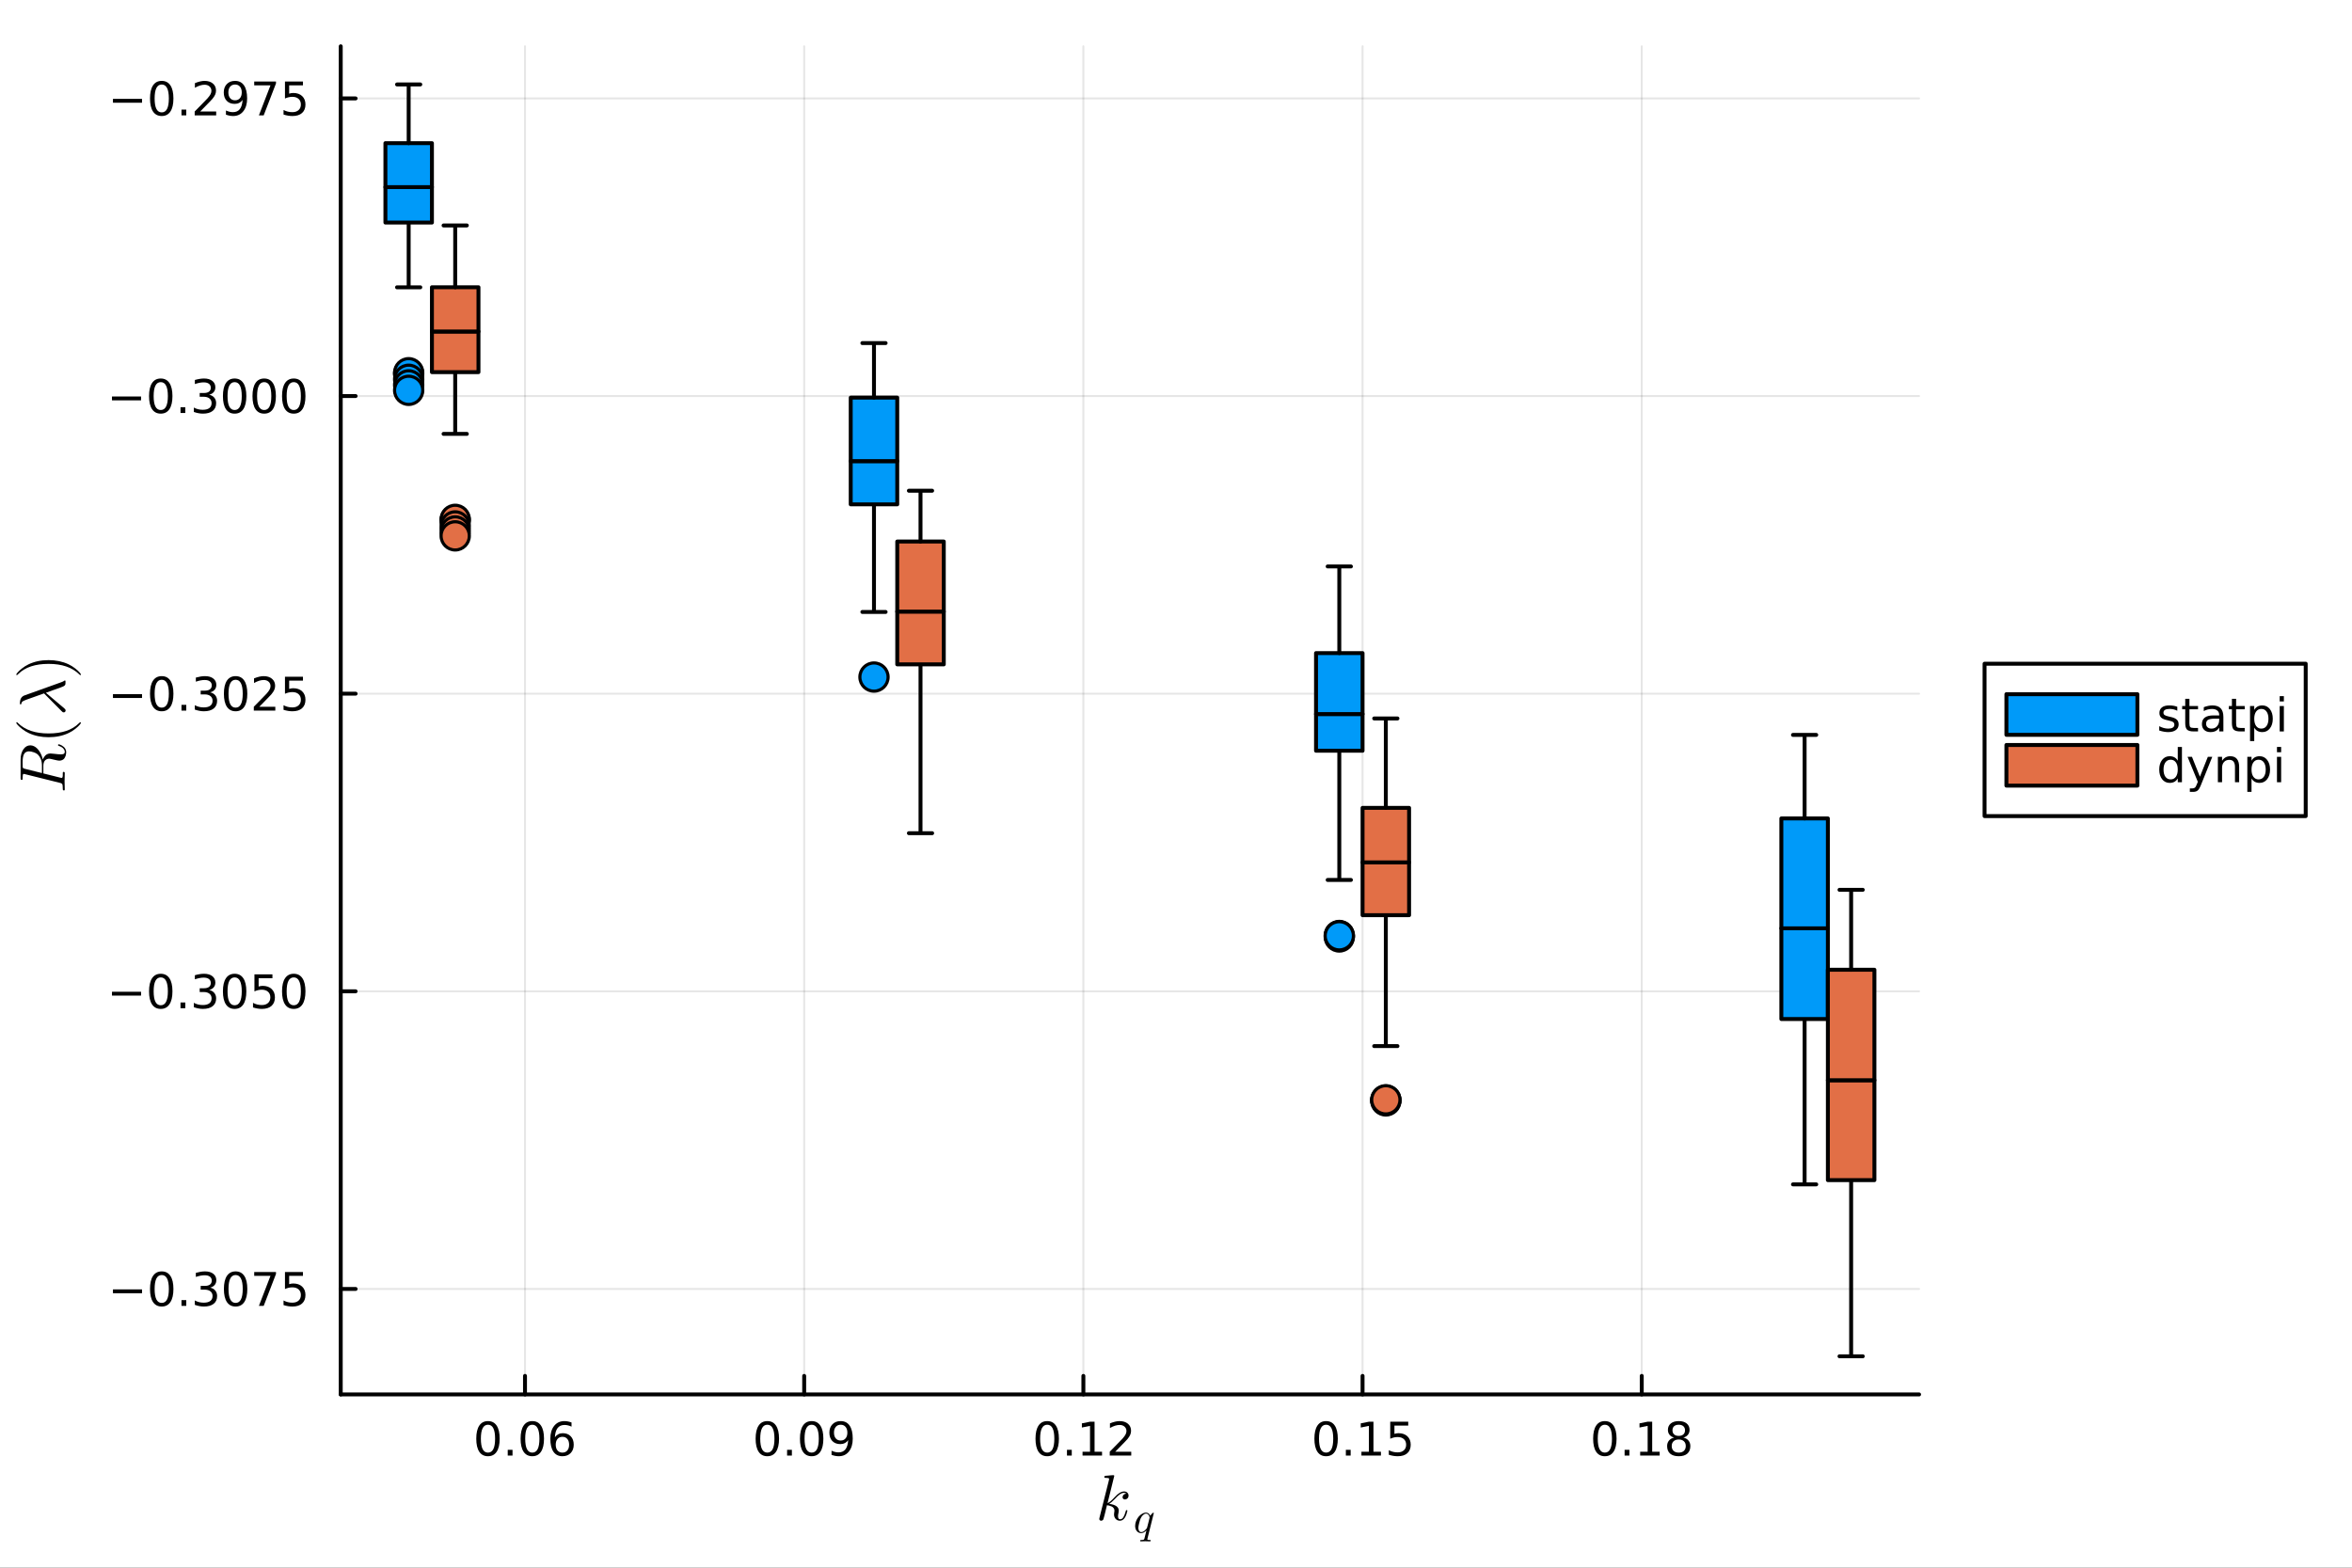 <?xml version="1.0" encoding="utf-8"?>
<svg xmlns="http://www.w3.org/2000/svg" xmlns:xlink="http://www.w3.org/1999/xlink" width="600" height="400" viewBox="0 0 2400 1600">
<rect x="0" y="0" width="2400" height="1600" fill="#333333" stroke="none"/>
<defs>
  <clipPath id="clip870">
    <rect x="0" y="0" width="2400" height="1600"/>
  </clipPath>
</defs>
<path clip-path="url(#clip870)" d="M0 1600 L2400 1600 L2400 0 L0 0  Z" fill="#ffffff" fill-rule="evenodd" fill-opacity="1"/>
<defs>
  <clipPath id="clip871">
    <rect x="480" y="0" width="1681" height="1600"/>
  </clipPath>
</defs>
<path clip-path="url(#clip870)" d="M347.69 1423.18 L1958.24 1423.18 L1958.24 47.244 L347.69 47.244  Z" fill="#ffffff" fill-rule="evenodd" fill-opacity="1"/>
<defs>
  <clipPath id="clip872">
    <rect x="347" y="47" width="1612" height="1377"/>
  </clipPath>
</defs>
<polyline clip-path="url(#clip872)" style="stroke:#000000; stroke-linecap:round; stroke-linejoin:round; stroke-width:2; stroke-opacity:0.1; fill:none" points="535.714,1423.18 535.714,47.244 "/>
<polyline clip-path="url(#clip872)" style="stroke:#000000; stroke-linecap:round; stroke-linejoin:round; stroke-width:2; stroke-opacity:0.1; fill:none" points="820.598,1423.18 820.598,47.244 "/>
<polyline clip-path="url(#clip872)" style="stroke:#000000; stroke-linecap:round; stroke-linejoin:round; stroke-width:2; stroke-opacity:0.1; fill:none" points="1105.48,1423.18 1105.48,47.244 "/>
<polyline clip-path="url(#clip872)" style="stroke:#000000; stroke-linecap:round; stroke-linejoin:round; stroke-width:2; stroke-opacity:0.1; fill:none" points="1390.37,1423.18 1390.37,47.244 "/>
<polyline clip-path="url(#clip872)" style="stroke:#000000; stroke-linecap:round; stroke-linejoin:round; stroke-width:2; stroke-opacity:0.1; fill:none" points="1675.25,1423.18 1675.25,47.244 "/>
<polyline clip-path="url(#clip870)" style="stroke:#000000; stroke-linecap:round; stroke-linejoin:round; stroke-width:4; stroke-opacity:1; fill:none" points="347.69,1423.18 1958.24,1423.18 "/>
<polyline clip-path="url(#clip870)" style="stroke:#000000; stroke-linecap:round; stroke-linejoin:round; stroke-width:4; stroke-opacity:1; fill:none" points="535.714,1423.18 535.714,1404.28 "/>
<polyline clip-path="url(#clip870)" style="stroke:#000000; stroke-linecap:round; stroke-linejoin:round; stroke-width:4; stroke-opacity:1; fill:none" points="820.598,1423.18 820.598,1404.28 "/>
<polyline clip-path="url(#clip870)" style="stroke:#000000; stroke-linecap:round; stroke-linejoin:round; stroke-width:4; stroke-opacity:1; fill:none" points="1105.48,1423.18 1105.48,1404.28 "/>
<polyline clip-path="url(#clip870)" style="stroke:#000000; stroke-linecap:round; stroke-linejoin:round; stroke-width:4; stroke-opacity:1; fill:none" points="1390.37,1423.18 1390.37,1404.28 "/>
<polyline clip-path="url(#clip870)" style="stroke:#000000; stroke-linecap:round; stroke-linejoin:round; stroke-width:4; stroke-opacity:1; fill:none" points="1675.25,1423.18 1675.25,1404.28 "/>
<path clip-path="url(#clip870)" d="M497.936 1454.1 Q494.325 1454.1 492.496 1457.66 Q490.691 1461.2 490.691 1468.33 Q490.691 1475.44 492.496 1479.01 Q494.325 1482.55 497.936 1482.55 Q501.57 1482.55 503.376 1479.01 Q505.205 1475.44 505.205 1468.33 Q505.205 1461.2 503.376 1457.66 Q501.57 1454.1 497.936 1454.1 M497.936 1450.39 Q503.746 1450.39 506.802 1455 Q509.88 1459.58 509.88 1468.33 Q509.88 1477.06 506.802 1481.67 Q503.746 1486.25 497.936 1486.25 Q492.126 1486.25 489.047 1481.67 Q485.992 1477.06 485.992 1468.33 Q485.992 1459.58 489.047 1455 Q492.126 1450.39 497.936 1450.39 Z" fill="#000000" fill-rule="nonzero" fill-opacity="1" /><path clip-path="url(#clip870)" d="M518.098 1479.7 L522.982 1479.7 L522.982 1485.58 L518.098 1485.58 L518.098 1479.7 Z" fill="#000000" fill-rule="nonzero" fill-opacity="1" /><path clip-path="url(#clip870)" d="M543.167 1454.1 Q539.556 1454.1 537.728 1457.66 Q535.922 1461.2 535.922 1468.33 Q535.922 1475.44 537.728 1479.01 Q539.556 1482.55 543.167 1482.55 Q546.802 1482.55 548.607 1479.01 Q550.436 1475.44 550.436 1468.33 Q550.436 1461.2 548.607 1457.66 Q546.802 1454.1 543.167 1454.1 M543.167 1450.39 Q548.977 1450.39 552.033 1455 Q555.112 1459.58 555.112 1468.33 Q555.112 1477.06 552.033 1481.67 Q548.977 1486.25 543.167 1486.25 Q537.357 1486.25 534.278 1481.67 Q531.223 1477.06 531.223 1468.33 Q531.223 1459.58 534.278 1455 Q537.357 1450.39 543.167 1450.39 Z" fill="#000000" fill-rule="nonzero" fill-opacity="1" /><path clip-path="url(#clip870)" d="M573.908 1466.44 Q570.76 1466.44 568.908 1468.59 Q567.079 1470.74 567.079 1474.49 Q567.079 1478.22 568.908 1480.39 Q570.76 1482.55 573.908 1482.55 Q577.056 1482.55 578.885 1480.39 Q580.737 1478.22 580.737 1474.49 Q580.737 1470.74 578.885 1468.59 Q577.056 1466.44 573.908 1466.44 M583.19 1451.78 L583.19 1456.04 Q581.431 1455.21 579.625 1454.77 Q577.843 1454.33 576.084 1454.33 Q571.454 1454.33 569 1457.45 Q566.57 1460.58 566.223 1466.9 Q567.588 1464.89 569.649 1463.82 Q571.709 1462.73 574.186 1462.73 Q579.394 1462.73 582.403 1465.9 Q585.436 1469.05 585.436 1474.49 Q585.436 1479.82 582.287 1483.03 Q579.139 1486.25 573.908 1486.25 Q567.913 1486.25 564.741 1481.67 Q561.57 1477.06 561.57 1468.33 Q561.57 1460.14 565.459 1455.28 Q569.348 1450.39 575.899 1450.39 Q577.658 1450.39 579.44 1450.74 Q581.246 1451.09 583.19 1451.78 Z" fill="#000000" fill-rule="nonzero" fill-opacity="1" /><path clip-path="url(#clip870)" d="M782.994 1454.1 Q779.383 1454.1 777.555 1457.66 Q775.749 1461.2 775.749 1468.33 Q775.749 1475.44 777.555 1479.01 Q779.383 1482.55 782.994 1482.55 Q786.629 1482.55 788.434 1479.01 Q790.263 1475.44 790.263 1468.33 Q790.263 1461.2 788.434 1457.66 Q786.629 1454.1 782.994 1454.1 M782.994 1450.39 Q788.805 1450.39 791.86 1455 Q794.939 1459.58 794.939 1468.33 Q794.939 1477.06 791.86 1481.67 Q788.805 1486.25 782.994 1486.25 Q777.184 1486.25 774.106 1481.67 Q771.05 1477.06 771.05 1468.33 Q771.05 1459.58 774.106 1455 Q777.184 1450.39 782.994 1450.39 Z" fill="#000000" fill-rule="nonzero" fill-opacity="1" /><path clip-path="url(#clip870)" d="M803.156 1479.7 L808.041 1479.7 L808.041 1485.58 L803.156 1485.58 L803.156 1479.7 Z" fill="#000000" fill-rule="nonzero" fill-opacity="1" /><path clip-path="url(#clip870)" d="M828.226 1454.1 Q824.615 1454.1 822.786 1457.66 Q820.98 1461.2 820.98 1468.33 Q820.98 1475.44 822.786 1479.01 Q824.615 1482.55 828.226 1482.55 Q831.86 1482.55 833.666 1479.01 Q835.494 1475.44 835.494 1468.33 Q835.494 1461.2 833.666 1457.66 Q831.86 1454.1 828.226 1454.1 M828.226 1450.39 Q834.036 1450.39 837.091 1455 Q840.17 1459.58 840.17 1468.33 Q840.17 1477.06 837.091 1481.67 Q834.036 1486.25 828.226 1486.25 Q822.416 1486.25 819.337 1481.67 Q816.281 1477.06 816.281 1468.33 Q816.281 1459.58 819.337 1455 Q822.416 1450.39 828.226 1450.39 Z" fill="#000000" fill-rule="nonzero" fill-opacity="1" /><path clip-path="url(#clip870)" d="M848.527 1484.86 L848.527 1480.6 Q850.286 1481.44 852.091 1481.88 Q853.897 1482.32 855.633 1482.32 Q860.263 1482.32 862.693 1479.21 Q865.147 1476.09 865.494 1469.75 Q864.151 1471.74 862.091 1472.8 Q860.031 1473.87 857.531 1473.87 Q852.346 1473.87 849.314 1470.74 Q846.304 1467.59 846.304 1462.15 Q846.304 1456.83 849.452 1453.61 Q852.601 1450.39 857.832 1450.39 Q863.827 1450.39 866.976 1455 Q870.147 1459.58 870.147 1468.33 Q870.147 1476.51 866.258 1481.39 Q862.392 1486.25 855.841 1486.25 Q854.082 1486.25 852.277 1485.9 Q850.471 1485.56 848.527 1484.86 M857.832 1470.21 Q860.98 1470.21 862.809 1468.06 Q864.661 1465.9 864.661 1462.15 Q864.661 1458.43 862.809 1456.27 Q860.98 1454.1 857.832 1454.1 Q854.684 1454.1 852.832 1456.27 Q851.003 1458.43 851.003 1462.15 Q851.003 1465.9 852.832 1468.06 Q854.684 1470.21 857.832 1470.21 Z" fill="#000000" fill-rule="nonzero" fill-opacity="1" /><path clip-path="url(#clip870)" d="M1068.59 1454.1 Q1064.97 1454.1 1063.15 1457.66 Q1061.34 1461.2 1061.34 1468.33 Q1061.34 1475.44 1063.15 1479.01 Q1064.97 1482.55 1068.59 1482.55 Q1072.22 1482.55 1074.03 1479.01 Q1075.85 1475.44 1075.85 1468.33 Q1075.85 1461.2 1074.03 1457.66 Q1072.22 1454.1 1068.59 1454.1 M1068.59 1450.39 Q1074.4 1450.39 1077.45 1455 Q1080.53 1459.58 1080.53 1468.33 Q1080.53 1477.06 1077.45 1481.67 Q1074.4 1486.25 1068.59 1486.25 Q1062.78 1486.25 1059.7 1481.67 Q1056.64 1477.06 1056.64 1468.33 Q1056.64 1459.58 1059.7 1455 Q1062.78 1450.39 1068.59 1450.39 Z" fill="#000000" fill-rule="nonzero" fill-opacity="1" /><path clip-path="url(#clip870)" d="M1088.75 1479.7 L1093.63 1479.7 L1093.63 1485.58 L1088.75 1485.58 L1088.75 1479.7 Z" fill="#000000" fill-rule="nonzero" fill-opacity="1" /><path clip-path="url(#clip870)" d="M1104.63 1481.64 L1112.27 1481.64 L1112.27 1455.28 L1103.96 1456.95 L1103.96 1452.69 L1112.22 1451.02 L1116.9 1451.02 L1116.9 1481.64 L1124.53 1481.64 L1124.53 1485.58 L1104.63 1485.58 L1104.63 1481.64 Z" fill="#000000" fill-rule="nonzero" fill-opacity="1" /><path clip-path="url(#clip870)" d="M1138.01 1481.64 L1154.33 1481.64 L1154.33 1485.58 L1132.38 1485.58 L1132.38 1481.64 Q1135.04 1478.89 1139.63 1474.26 Q1144.23 1469.61 1145.41 1468.27 Q1147.66 1465.74 1148.54 1464.01 Q1149.44 1462.25 1149.44 1460.56 Q1149.44 1457.8 1147.5 1456.07 Q1145.58 1454.33 1142.47 1454.33 Q1140.27 1454.33 1137.82 1455.09 Q1135.39 1455.86 1132.61 1457.41 L1132.61 1452.69 Q1135.44 1451.55 1137.89 1450.97 Q1140.34 1450.39 1142.38 1450.39 Q1147.75 1450.39 1150.95 1453.08 Q1154.14 1455.77 1154.14 1460.26 Q1154.14 1462.39 1153.33 1464.31 Q1152.54 1466.2 1150.44 1468.8 Q1149.86 1469.47 1146.76 1472.69 Q1143.65 1475.88 1138.01 1481.64 Z" fill="#000000" fill-rule="nonzero" fill-opacity="1" /><path clip-path="url(#clip870)" d="M1353.17 1454.1 Q1349.56 1454.1 1347.73 1457.66 Q1345.92 1461.2 1345.92 1468.33 Q1345.92 1475.44 1347.73 1479.01 Q1349.56 1482.55 1353.17 1482.55 Q1356.8 1482.55 1358.61 1479.01 Q1360.44 1475.44 1360.44 1468.33 Q1360.44 1461.2 1358.61 1457.66 Q1356.8 1454.1 1353.17 1454.1 M1353.17 1450.39 Q1358.98 1450.39 1362.03 1455 Q1365.11 1459.58 1365.11 1468.33 Q1365.11 1477.06 1362.03 1481.67 Q1358.98 1486.25 1353.17 1486.25 Q1347.36 1486.25 1344.28 1481.67 Q1341.22 1477.06 1341.22 1468.33 Q1341.22 1459.58 1344.28 1455 Q1347.36 1450.39 1353.17 1450.39 Z" fill="#000000" fill-rule="nonzero" fill-opacity="1" /><path clip-path="url(#clip870)" d="M1373.33 1479.7 L1378.22 1479.7 L1378.22 1485.58 L1373.33 1485.58 L1373.33 1479.7 Z" fill="#000000" fill-rule="nonzero" fill-opacity="1" /><path clip-path="url(#clip870)" d="M1389.21 1481.64 L1396.85 1481.64 L1396.85 1455.28 L1388.54 1456.95 L1388.54 1452.69 L1396.8 1451.02 L1401.48 1451.02 L1401.48 1481.64 L1409.12 1481.64 L1409.12 1485.58 L1389.21 1485.58 L1389.21 1481.64 Z" fill="#000000" fill-rule="nonzero" fill-opacity="1" /><path clip-path="url(#clip870)" d="M1418.61 1451.02 L1436.97 1451.02 L1436.97 1454.96 L1422.89 1454.96 L1422.89 1463.43 Q1423.91 1463.08 1424.93 1462.92 Q1425.95 1462.73 1426.97 1462.73 Q1432.75 1462.73 1436.13 1465.9 Q1439.51 1469.08 1439.51 1474.49 Q1439.51 1480.07 1436.04 1483.17 Q1432.57 1486.25 1426.25 1486.25 Q1424.07 1486.25 1421.8 1485.88 Q1419.56 1485.51 1417.15 1484.77 L1417.15 1480.07 Q1419.23 1481.2 1421.46 1481.76 Q1423.68 1482.32 1426.15 1482.32 Q1430.16 1482.32 1432.5 1480.21 Q1434.84 1478.1 1434.84 1474.49 Q1434.84 1470.88 1432.5 1468.77 Q1430.16 1466.67 1426.15 1466.67 Q1424.28 1466.67 1422.4 1467.08 Q1420.55 1467.5 1418.61 1468.38 L1418.61 1451.02 Z" fill="#000000" fill-rule="nonzero" fill-opacity="1" /><path clip-path="url(#clip870)" d="M1637.6 1454.1 Q1633.99 1454.1 1632.16 1457.66 Q1630.36 1461.2 1630.36 1468.33 Q1630.36 1475.44 1632.16 1479.01 Q1633.99 1482.55 1637.6 1482.55 Q1641.24 1482.55 1643.04 1479.01 Q1644.87 1475.44 1644.87 1468.33 Q1644.87 1461.2 1643.04 1457.66 Q1641.24 1454.1 1637.6 1454.1 M1637.6 1450.39 Q1643.41 1450.39 1646.47 1455 Q1649.55 1459.58 1649.55 1468.33 Q1649.55 1477.06 1646.47 1481.67 Q1643.41 1486.25 1637.6 1486.25 Q1631.79 1486.25 1628.71 1481.67 Q1625.66 1477.06 1625.66 1468.33 Q1625.66 1459.58 1628.71 1455 Q1631.79 1450.39 1637.6 1450.39 Z" fill="#000000" fill-rule="nonzero" fill-opacity="1" /><path clip-path="url(#clip870)" d="M1657.76 1479.7 L1662.65 1479.7 L1662.65 1485.58 L1657.76 1485.58 L1657.76 1479.7 Z" fill="#000000" fill-rule="nonzero" fill-opacity="1" /><path clip-path="url(#clip870)" d="M1673.64 1481.64 L1681.28 1481.64 L1681.28 1455.28 L1672.97 1456.95 L1672.97 1452.69 L1681.24 1451.02 L1685.91 1451.02 L1685.91 1481.64 L1693.55 1481.64 L1693.55 1485.58 L1673.64 1485.58 L1673.64 1481.64 Z" fill="#000000" fill-rule="nonzero" fill-opacity="1" /><path clip-path="url(#clip870)" d="M1713 1469.17 Q1709.66 1469.17 1707.74 1470.95 Q1705.84 1472.73 1705.84 1475.86 Q1705.84 1478.98 1707.74 1480.77 Q1709.66 1482.55 1713 1482.55 Q1716.33 1482.55 1718.25 1480.77 Q1720.17 1478.96 1720.17 1475.86 Q1720.17 1472.73 1718.25 1470.95 Q1716.35 1469.17 1713 1469.17 M1708.32 1467.18 Q1705.31 1466.44 1703.62 1464.38 Q1701.95 1462.32 1701.95 1459.35 Q1701.95 1455.21 1704.89 1452.8 Q1707.86 1450.39 1713 1450.39 Q1718.16 1450.39 1721.1 1452.8 Q1724.04 1455.21 1724.04 1459.35 Q1724.04 1462.32 1722.35 1464.38 Q1720.68 1466.44 1717.69 1467.18 Q1721.07 1467.96 1722.95 1470.26 Q1724.85 1472.55 1724.85 1475.86 Q1724.85 1480.88 1721.77 1483.57 Q1718.71 1486.25 1713 1486.25 Q1707.28 1486.25 1704.2 1483.57 Q1701.14 1480.88 1701.14 1475.86 Q1701.14 1472.55 1703.04 1470.26 Q1704.94 1467.96 1708.32 1467.18 M1706.61 1459.79 Q1706.61 1462.48 1708.27 1463.98 Q1709.96 1465.49 1713 1465.49 Q1716.01 1465.49 1717.69 1463.98 Q1719.41 1462.48 1719.41 1459.79 Q1719.41 1457.11 1717.69 1455.6 Q1716.01 1454.1 1713 1454.1 Q1709.96 1454.1 1708.27 1455.6 Q1706.61 1457.11 1706.61 1459.79 Z" fill="#000000" fill-rule="nonzero" fill-opacity="1" /><path clip-path="url(#clip870)" d="M1151.58 1526.34 Q1151.58 1528.18 1150.45 1529.27 Q1149.35 1530.37 1147.97 1530.37 Q1146.74 1530.37 1146.1 1529.66 Q1145.46 1528.95 1145.46 1528.05 Q1145.46 1527.66 1145.62 1527.18 Q1145.78 1526.67 1146.13 1526.05 Q1146.52 1525.44 1147.32 1524.99 Q1148.13 1524.54 1149.22 1524.48 Q1149 1524.25 1148.93 1524.22 Q1148.45 1523.83 1147.55 1523.7 Q1147.42 1523.64 1146.97 1523.64 Q1144.75 1523.64 1142.49 1525.28 Q1140.27 1526.89 1137.53 1529.95 Q1134.09 1533.53 1131.87 1534.85 Q1141.62 1536.13 1141.62 1541.77 Q1141.62 1542.7 1141.37 1543.83 Q1140.85 1545.96 1140.85 1547.5 Q1140.85 1550.59 1142.94 1550.59 Q1144.97 1550.59 1146.26 1548.53 Q1147.58 1546.47 1148.68 1542.45 Q1148.84 1541.71 1149 1541.48 Q1149.16 1541.25 1149.61 1541.25 Q1150.42 1541.25 1150.42 1541.9 Q1149.67 1545.67 1148.03 1548.57 Q1145.94 1552.08 1142.82 1552.08 Q1140.21 1552.08 1138.47 1550.27 Q1136.76 1548.44 1136.76 1545.54 Q1136.76 1544.83 1137.02 1543.22 Q1137.21 1542.58 1137.21 1541.83 Q1137.21 1540.32 1136.37 1539.19 Q1135.54 1538.03 1134.18 1537.45 Q1132.83 1536.87 1131.7 1536.62 Q1130.61 1536.33 1129.55 1536.23 Q1126.33 1549.85 1125.87 1550.69 Q1125.58 1551.27 1124.94 1551.66 Q1124.3 1552.08 1123.62 1552.08 Q1122.98 1552.08 1122.33 1551.63 Q1121.72 1551.21 1121.72 1550.21 Q1121.72 1549.69 1121.98 1548.76 L1131.54 1510.76 L1131.74 1509.47 Q1131.74 1509.08 1131.58 1508.89 Q1131.45 1508.66 1130.67 1508.5 Q1129.93 1508.34 1128.45 1508.34 Q1127.84 1508.34 1127.55 1508.31 Q1127.29 1508.28 1127.07 1508.12 Q1126.84 1507.92 1126.84 1507.54 Q1126.84 1506.99 1127.07 1506.7 Q1127.32 1506.38 1127.52 1506.31 Q1127.71 1506.25 1128.1 1506.21 Q1128.64 1506.18 1130.48 1506.02 Q1132.32 1505.83 1133.89 1505.7 Q1135.47 1505.57 1136.15 1505.57 Q1136.53 1505.57 1136.73 1505.76 Q1136.95 1505.93 1136.99 1506.12 L1137.02 1506.28 L1130.16 1534.11 Q1132.99 1532.98 1137.47 1527.99 Q1142.65 1522.19 1147.1 1522.19 Q1149.19 1522.19 1150.38 1523.48 Q1151.58 1524.73 1151.58 1526.34 Z" fill="#000000" fill-rule="nonzero" fill-opacity="1" /><path clip-path="url(#clip870)" d="M1177.35 1544.29 L1170.97 1569.97 Q1170.79 1570.78 1170.79 1570.98 Q1170.79 1571.25 1170.86 1571.37 Q1170.95 1571.5 1171.44 1571.61 Q1171.96 1571.73 1173 1571.73 Q1173.38 1571.73 1173.52 1571.73 Q1173.65 1571.73 1173.86 1571.77 Q1174.06 1571.82 1174.13 1571.93 Q1174.19 1572.04 1174.19 1572.22 Q1174.19 1573.15 1173.38 1573.15 Q1172.62 1573.15 1171.01 1573.08 Q1169.41 1573.01 1168.63 1573.01 Q1167.86 1573.01 1166.3 1573.08 Q1164.75 1573.15 1164 1573.15 Q1163.73 1573.15 1163.58 1573.01 Q1163.42 1572.9 1163.42 1572.76 L1163.4 1572.65 Q1163.4 1572.02 1163.64 1571.86 Q1163.89 1571.73 1164.45 1571.73 Q1166.39 1571.7 1166.96 1571.43 Q1167.52 1571.16 1167.79 1570.19 L1169.87 1561.94 Q1167.09 1564.72 1164.41 1564.72 Q1161.82 1564.72 1160.06 1562.69 Q1158.32 1560.64 1158.32 1557.32 Q1158.32 1554.86 1159.29 1552.38 Q1160.28 1549.9 1161.82 1548.03 Q1163.37 1546.16 1165.4 1544.99 Q1167.43 1543.79 1169.44 1543.79 Q1170.72 1543.79 1171.87 1544.54 Q1173.04 1545.28 1173.74 1547.02 Q1174.33 1546.03 1175.41 1544.94 Q1176.49 1543.84 1176.88 1543.84 Q1177.1 1543.84 1177.21 1544 Q1177.35 1544.13 1177.35 1544.29 M1173.09 1548.87 Q1173.09 1548.64 1172.91 1548.08 Q1172.75 1547.51 1172.39 1546.75 Q1172.05 1545.96 1171.26 1545.4 Q1170.47 1544.81 1169.44 1544.81 Q1167.95 1544.81 1166.35 1546.25 Q1164.77 1547.67 1163.73 1550.15 Q1163.08 1551.78 1162.34 1554.8 Q1161.59 1557.82 1161.59 1559.35 Q1161.59 1559.71 1161.61 1560.12 Q1161.66 1560.52 1161.84 1561.2 Q1162.02 1561.88 1162.29 1562.39 Q1162.58 1562.91 1163.17 1563.3 Q1163.76 1563.68 1164.54 1563.68 Q1166.26 1563.68 1167.97 1562.21 Q1169.68 1560.75 1170.41 1559.44 Q1170.5 1559.31 1171.78 1554.19 Q1173.09 1549.07 1173.09 1548.87 Z" fill="#000000" fill-rule="nonzero" fill-opacity="1" /><polyline clip-path="url(#clip872)" style="stroke:#000000; stroke-linecap:round; stroke-linejoin:round; stroke-width:2; stroke-opacity:0.1; fill:none" points="347.69,1315.51 1958.24,1315.51 "/>
<polyline clip-path="url(#clip872)" style="stroke:#000000; stroke-linecap:round; stroke-linejoin:round; stroke-width:2; stroke-opacity:0.1; fill:none" points="347.69,1011.74 1958.24,1011.74 "/>
<polyline clip-path="url(#clip872)" style="stroke:#000000; stroke-linecap:round; stroke-linejoin:round; stroke-width:2; stroke-opacity:0.1; fill:none" points="347.69,707.981 1958.24,707.981 "/>
<polyline clip-path="url(#clip872)" style="stroke:#000000; stroke-linecap:round; stroke-linejoin:round; stroke-width:2; stroke-opacity:0.1; fill:none" points="347.69,404.218 1958.24,404.218 "/>
<polyline clip-path="url(#clip872)" style="stroke:#000000; stroke-linecap:round; stroke-linejoin:round; stroke-width:2; stroke-opacity:0.1; fill:none" points="347.69,100.455 1958.24,100.455 "/>
<polyline clip-path="url(#clip870)" style="stroke:#000000; stroke-linecap:round; stroke-linejoin:round; stroke-width:4; stroke-opacity:1; fill:none" points="347.69,1423.18 347.69,47.244 "/>
<polyline clip-path="url(#clip870)" style="stroke:#000000; stroke-linecap:round; stroke-linejoin:round; stroke-width:4; stroke-opacity:1; fill:none" points="347.69,1315.51 362.869,1315.51 "/>
<polyline clip-path="url(#clip870)" style="stroke:#000000; stroke-linecap:round; stroke-linejoin:round; stroke-width:4; stroke-opacity:1; fill:none" points="347.69,1011.74 362.869,1011.74 "/>
<polyline clip-path="url(#clip870)" style="stroke:#000000; stroke-linecap:round; stroke-linejoin:round; stroke-width:4; stroke-opacity:1; fill:none" points="347.69,707.981 362.869,707.981 "/>
<polyline clip-path="url(#clip870)" style="stroke:#000000; stroke-linecap:round; stroke-linejoin:round; stroke-width:4; stroke-opacity:1; fill:none" points="347.69,404.218 362.869,404.218 "/>
<polyline clip-path="url(#clip870)" style="stroke:#000000; stroke-linecap:round; stroke-linejoin:round; stroke-width:4; stroke-opacity:1; fill:none" points="347.69,100.455 362.869,100.455 "/>
<path clip-path="url(#clip870)" d="M115.256 1315.96 L144.931 1315.96 L144.931 1319.89 L115.256 1319.89 L115.256 1315.96 Z" fill="#000000" fill-rule="nonzero" fill-opacity="1" /><path clip-path="url(#clip870)" d="M165.024 1301.31 Q161.413 1301.31 159.584 1304.87 Q157.778 1308.41 157.778 1315.54 Q157.778 1322.65 159.584 1326.21 Q161.413 1329.76 165.024 1329.76 Q168.658 1329.76 170.464 1326.21 Q172.292 1322.65 172.292 1315.54 Q172.292 1308.41 170.464 1304.87 Q168.658 1301.31 165.024 1301.31 M165.024 1297.6 Q170.834 1297.6 173.889 1302.21 Q176.968 1306.79 176.968 1315.54 Q176.968 1324.27 173.889 1328.88 Q170.834 1333.46 165.024 1333.46 Q159.214 1333.46 156.135 1328.88 Q153.079 1324.27 153.079 1315.54 Q153.079 1306.79 156.135 1302.21 Q159.214 1297.6 165.024 1297.6 Z" fill="#000000" fill-rule="nonzero" fill-opacity="1" /><path clip-path="url(#clip870)" d="M185.186 1326.91 L190.07 1326.91 L190.07 1332.79 L185.186 1332.79 L185.186 1326.91 Z" fill="#000000" fill-rule="nonzero" fill-opacity="1" /><path clip-path="url(#clip870)" d="M214.422 1314.15 Q217.778 1314.87 219.653 1317.14 Q221.551 1319.41 221.551 1322.74 Q221.551 1327.86 218.033 1330.66 Q214.514 1333.46 208.033 1333.46 Q205.857 1333.46 203.542 1333.02 Q201.25 1332.6 198.797 1331.75 L198.797 1327.23 Q200.741 1328.37 203.056 1328.95 Q205.371 1329.52 207.894 1329.52 Q212.292 1329.52 214.584 1327.79 Q216.898 1326.05 216.898 1322.74 Q216.898 1319.69 214.746 1317.97 Q212.616 1316.24 208.797 1316.24 L204.769 1316.24 L204.769 1312.39 L208.982 1312.39 Q212.431 1312.39 214.26 1311.03 Q216.088 1309.64 216.088 1307.05 Q216.088 1304.38 214.19 1302.97 Q212.315 1301.54 208.797 1301.54 Q206.875 1301.54 204.676 1301.95 Q202.477 1302.37 199.838 1303.25 L199.838 1299.08 Q202.5 1298.34 204.815 1297.97 Q207.153 1297.6 209.213 1297.6 Q214.537 1297.6 217.639 1300.03 Q220.741 1302.44 220.741 1306.56 Q220.741 1309.43 219.098 1311.42 Q217.454 1313.39 214.422 1314.15 Z" fill="#000000" fill-rule="nonzero" fill-opacity="1" /><path clip-path="url(#clip870)" d="M240.417 1301.31 Q236.806 1301.31 234.977 1304.87 Q233.172 1308.41 233.172 1315.54 Q233.172 1322.65 234.977 1326.21 Q236.806 1329.76 240.417 1329.76 Q244.051 1329.76 245.857 1326.21 Q247.685 1322.65 247.685 1315.54 Q247.685 1308.41 245.857 1304.87 Q244.051 1301.31 240.417 1301.31 M240.417 1297.6 Q246.227 1297.6 249.283 1302.21 Q252.361 1306.79 252.361 1315.54 Q252.361 1324.27 249.283 1328.88 Q246.227 1333.46 240.417 1333.46 Q234.607 1333.46 231.528 1328.88 Q228.473 1324.27 228.473 1315.54 Q228.473 1306.79 231.528 1302.21 Q234.607 1297.6 240.417 1297.6 Z" fill="#000000" fill-rule="nonzero" fill-opacity="1" /><path clip-path="url(#clip870)" d="M259.398 1298.23 L281.62 1298.23 L281.62 1300.22 L269.074 1332.79 L264.19 1332.79 L275.995 1302.16 L259.398 1302.16 L259.398 1298.23 Z" fill="#000000" fill-rule="nonzero" fill-opacity="1" /><path clip-path="url(#clip870)" d="M290.787 1298.23 L309.143 1298.23 L309.143 1302.16 L295.069 1302.16 L295.069 1310.63 Q296.088 1310.29 297.106 1310.13 Q298.125 1309.94 299.143 1309.94 Q304.93 1309.94 308.31 1313.11 Q311.69 1316.28 311.69 1321.7 Q311.69 1327.28 308.217 1330.38 Q304.745 1333.46 298.426 1333.46 Q296.25 1333.46 293.981 1333.09 Q291.736 1332.72 289.329 1331.98 L289.329 1327.28 Q291.412 1328.41 293.634 1328.97 Q295.856 1329.52 298.333 1329.52 Q302.338 1329.52 304.676 1327.42 Q307.014 1325.31 307.014 1321.7 Q307.014 1318.09 304.676 1315.98 Q302.338 1313.88 298.333 1313.88 Q296.458 1313.88 294.583 1314.29 Q292.731 1314.71 290.787 1315.59 L290.787 1298.23 Z" fill="#000000" fill-rule="nonzero" fill-opacity="1" /><path clip-path="url(#clip870)" d="M114.26 1012.2 L143.936 1012.2 L143.936 1016.13 L114.26 1016.13 L114.26 1012.2 Z" fill="#000000" fill-rule="nonzero" fill-opacity="1" /><path clip-path="url(#clip870)" d="M164.028 997.543 Q160.417 997.543 158.589 1001.11 Q156.783 1004.65 156.783 1011.78 Q156.783 1018.89 158.589 1022.45 Q160.417 1025.99 164.028 1025.99 Q167.663 1025.99 169.468 1022.45 Q171.297 1018.89 171.297 1011.78 Q171.297 1004.65 169.468 1001.11 Q167.663 997.543 164.028 997.543 M164.028 993.839 Q169.839 993.839 172.894 998.446 Q175.973 1003.03 175.973 1011.78 Q175.973 1020.51 172.894 1025.11 Q169.839 1029.7 164.028 1029.7 Q158.218 1029.7 155.14 1025.11 Q152.084 1020.51 152.084 1011.78 Q152.084 1003.03 155.14 998.446 Q158.218 993.839 164.028 993.839 Z" fill="#000000" fill-rule="nonzero" fill-opacity="1" /><path clip-path="url(#clip870)" d="M184.19 1023.14 L189.075 1023.14 L189.075 1029.02 L184.19 1029.02 L184.19 1023.14 Z" fill="#000000" fill-rule="nonzero" fill-opacity="1" /><path clip-path="url(#clip870)" d="M213.426 1010.39 Q216.783 1011.11 218.658 1013.38 Q220.556 1015.64 220.556 1018.98 Q220.556 1024.09 217.037 1026.89 Q213.519 1029.7 207.037 1029.7 Q204.862 1029.7 202.547 1029.26 Q200.255 1028.84 197.801 1027.98 L197.801 1023.47 Q199.746 1024.6 202.061 1025.18 Q204.375 1025.76 206.899 1025.76 Q211.297 1025.76 213.588 1024.02 Q215.903 1022.29 215.903 1018.98 Q215.903 1015.92 213.75 1014.21 Q211.621 1012.47 207.801 1012.47 L203.774 1012.47 L203.774 1008.63 L207.987 1008.63 Q211.436 1008.63 213.264 1007.27 Q215.093 1005.88 215.093 1003.28 Q215.093 1000.62 213.195 999.21 Q211.32 997.775 207.801 997.775 Q205.88 997.775 203.681 998.191 Q201.482 998.608 198.843 999.488 L198.843 995.321 Q201.505 994.58 203.82 994.21 Q206.158 993.839 208.218 993.839 Q213.542 993.839 216.644 996.27 Q219.746 998.677 219.746 1002.8 Q219.746 1005.67 218.102 1007.66 Q216.459 1009.63 213.426 1010.39 Z" fill="#000000" fill-rule="nonzero" fill-opacity="1" /><path clip-path="url(#clip870)" d="M239.422 997.543 Q235.81 997.543 233.982 1001.11 Q232.176 1004.65 232.176 1011.78 Q232.176 1018.89 233.982 1022.45 Q235.81 1025.99 239.422 1025.99 Q243.056 1025.99 244.861 1022.45 Q246.69 1018.89 246.69 1011.78 Q246.69 1004.65 244.861 1001.11 Q243.056 997.543 239.422 997.543 M239.422 993.839 Q245.232 993.839 248.287 998.446 Q251.366 1003.03 251.366 1011.78 Q251.366 1020.51 248.287 1025.11 Q245.232 1029.7 239.422 1029.7 Q233.611 1029.7 230.533 1025.11 Q227.477 1020.51 227.477 1011.78 Q227.477 1003.03 230.533 998.446 Q233.611 993.839 239.422 993.839 Z" fill="#000000" fill-rule="nonzero" fill-opacity="1" /><path clip-path="url(#clip870)" d="M259.63 994.464 L277.986 994.464 L277.986 998.4 L263.912 998.4 L263.912 1006.87 Q264.931 1006.52 265.949 1006.36 Q266.968 1006.18 267.986 1006.18 Q273.773 1006.18 277.153 1009.35 Q280.532 1012.52 280.532 1017.94 Q280.532 1023.52 277.06 1026.62 Q273.588 1029.7 267.269 1029.7 Q265.093 1029.7 262.824 1029.33 Q260.579 1028.96 258.171 1028.21 L258.171 1023.52 Q260.255 1024.65 262.477 1025.21 Q264.699 1025.76 267.176 1025.76 Q271.181 1025.76 273.519 1023.65 Q275.857 1021.55 275.857 1017.94 Q275.857 1014.33 273.519 1012.22 Q271.181 1010.11 267.176 1010.11 Q265.301 1010.11 263.426 1010.53 Q261.574 1010.95 259.63 1011.83 L259.63 994.464 Z" fill="#000000" fill-rule="nonzero" fill-opacity="1" /><path clip-path="url(#clip870)" d="M299.745 997.543 Q296.134 997.543 294.305 1001.11 Q292.5 1004.65 292.5 1011.78 Q292.5 1018.89 294.305 1022.45 Q296.134 1025.99 299.745 1025.99 Q303.38 1025.99 305.185 1022.45 Q307.014 1018.89 307.014 1011.78 Q307.014 1004.65 305.185 1001.11 Q303.38 997.543 299.745 997.543 M299.745 993.839 Q305.555 993.839 308.611 998.446 Q311.69 1003.03 311.69 1011.78 Q311.69 1020.51 308.611 1025.11 Q305.555 1029.7 299.745 1029.7 Q293.935 1029.7 290.856 1025.11 Q287.801 1020.51 287.801 1011.78 Q287.801 1003.03 290.856 998.446 Q293.935 993.839 299.745 993.839 Z" fill="#000000" fill-rule="nonzero" fill-opacity="1" /><path clip-path="url(#clip870)" d="M115.256 708.433 L144.931 708.433 L144.931 712.368 L115.256 712.368 L115.256 708.433 Z" fill="#000000" fill-rule="nonzero" fill-opacity="1" /><path clip-path="url(#clip870)" d="M165.024 693.78 Q161.413 693.78 159.584 697.345 Q157.778 700.886 157.778 708.016 Q157.778 715.123 159.584 718.687 Q161.413 722.229 165.024 722.229 Q168.658 722.229 170.464 718.687 Q172.292 715.123 172.292 708.016 Q172.292 700.886 170.464 697.345 Q168.658 693.78 165.024 693.78 M165.024 690.076 Q170.834 690.076 173.889 694.683 Q176.968 699.266 176.968 708.016 Q176.968 716.743 173.889 721.349 Q170.834 725.933 165.024 725.933 Q159.214 725.933 156.135 721.349 Q153.079 716.743 153.079 708.016 Q153.079 699.266 156.135 694.683 Q159.214 690.076 165.024 690.076 Z" fill="#000000" fill-rule="nonzero" fill-opacity="1" /><path clip-path="url(#clip870)" d="M185.186 719.382 L190.07 719.382 L190.07 725.261 L185.186 725.261 L185.186 719.382 Z" fill="#000000" fill-rule="nonzero" fill-opacity="1" /><path clip-path="url(#clip870)" d="M214.422 706.627 Q217.778 707.345 219.653 709.613 Q221.551 711.882 221.551 715.215 Q221.551 720.331 218.033 723.132 Q214.514 725.933 208.033 725.933 Q205.857 725.933 203.542 725.493 Q201.25 725.076 198.797 724.22 L198.797 719.706 Q200.741 720.84 203.056 721.419 Q205.371 721.997 207.894 721.997 Q212.292 721.997 214.584 720.261 Q216.898 718.525 216.898 715.215 Q216.898 712.16 214.746 710.447 Q212.616 708.711 208.797 708.711 L204.769 708.711 L204.769 704.868 L208.982 704.868 Q212.431 704.868 214.26 703.502 Q216.088 702.113 216.088 699.521 Q216.088 696.859 214.19 695.447 Q212.315 694.012 208.797 694.012 Q206.875 694.012 204.676 694.428 Q202.477 694.845 199.838 695.724 L199.838 691.558 Q202.5 690.817 204.815 690.447 Q207.153 690.076 209.213 690.076 Q214.537 690.076 217.639 692.507 Q220.741 694.914 220.741 699.035 Q220.741 701.905 219.098 703.896 Q217.454 705.863 214.422 706.627 Z" fill="#000000" fill-rule="nonzero" fill-opacity="1" /><path clip-path="url(#clip870)" d="M240.417 693.78 Q236.806 693.78 234.977 697.345 Q233.172 700.886 233.172 708.016 Q233.172 715.123 234.977 718.687 Q236.806 722.229 240.417 722.229 Q244.051 722.229 245.857 718.687 Q247.685 715.123 247.685 708.016 Q247.685 700.886 245.857 697.345 Q244.051 693.78 240.417 693.78 M240.417 690.076 Q246.227 690.076 249.283 694.683 Q252.361 699.266 252.361 708.016 Q252.361 716.743 249.283 721.349 Q246.227 725.933 240.417 725.933 Q234.607 725.933 231.528 721.349 Q228.473 716.743 228.473 708.016 Q228.473 699.266 231.528 694.683 Q234.607 690.076 240.417 690.076 Z" fill="#000000" fill-rule="nonzero" fill-opacity="1" /><path clip-path="url(#clip870)" d="M264.607 721.326 L280.926 721.326 L280.926 725.261 L258.982 725.261 L258.982 721.326 Q261.644 718.572 266.227 713.942 Q270.833 709.289 272.014 707.947 Q274.259 705.423 275.139 703.687 Q276.042 701.928 276.042 700.238 Q276.042 697.484 274.097 695.748 Q272.176 694.012 269.074 694.012 Q266.875 694.012 264.421 694.775 Q261.991 695.539 259.213 697.09 L259.213 692.368 Q262.037 691.234 264.491 690.655 Q266.945 690.076 268.982 690.076 Q274.352 690.076 277.546 692.762 Q280.741 695.447 280.741 699.937 Q280.741 702.067 279.931 703.988 Q279.144 705.886 277.037 708.479 Q276.458 709.15 273.357 712.368 Q270.255 715.562 264.607 721.326 Z" fill="#000000" fill-rule="nonzero" fill-opacity="1" /><path clip-path="url(#clip870)" d="M290.787 690.701 L309.143 690.701 L309.143 694.637 L295.069 694.637 L295.069 703.109 Q296.088 702.761 297.106 702.599 Q298.125 702.414 299.143 702.414 Q304.93 702.414 308.31 705.586 Q311.69 708.757 311.69 714.173 Q311.69 719.752 308.217 722.854 Q304.745 725.933 298.426 725.933 Q296.25 725.933 293.981 725.562 Q291.736 725.192 289.329 724.451 L289.329 719.752 Q291.412 720.886 293.634 721.442 Q295.856 721.997 298.333 721.997 Q302.338 721.997 304.676 719.891 Q307.014 717.785 307.014 714.173 Q307.014 710.562 304.676 708.456 Q302.338 706.349 298.333 706.349 Q296.458 706.349 294.583 706.766 Q292.731 707.183 290.787 708.062 L290.787 690.701 Z" fill="#000000" fill-rule="nonzero" fill-opacity="1" /><path clip-path="url(#clip870)" d="M114.26 404.67 L143.936 404.67 L143.936 408.605 L114.26 408.605 L114.26 404.67 Z" fill="#000000" fill-rule="nonzero" fill-opacity="1" /><path clip-path="url(#clip870)" d="M164.028 390.017 Q160.417 390.017 158.589 393.582 Q156.783 397.123 156.783 404.253 Q156.783 411.359 158.589 414.924 Q160.417 418.466 164.028 418.466 Q167.663 418.466 169.468 414.924 Q171.297 411.359 171.297 404.253 Q171.297 397.123 169.468 393.582 Q167.663 390.017 164.028 390.017 M164.028 386.313 Q169.839 386.313 172.894 390.92 Q175.973 395.503 175.973 404.253 Q175.973 412.98 172.894 417.586 Q169.839 422.17 164.028 422.17 Q158.218 422.17 155.14 417.586 Q152.084 412.98 152.084 404.253 Q152.084 395.503 155.14 390.92 Q158.218 386.313 164.028 386.313 Z" fill="#000000" fill-rule="nonzero" fill-opacity="1" /><path clip-path="url(#clip870)" d="M184.19 415.619 L189.075 415.619 L189.075 421.498 L184.19 421.498 L184.19 415.619 Z" fill="#000000" fill-rule="nonzero" fill-opacity="1" /><path clip-path="url(#clip870)" d="M213.426 402.864 Q216.783 403.582 218.658 405.85 Q220.556 408.119 220.556 411.452 Q220.556 416.568 217.037 419.369 Q213.519 422.17 207.037 422.17 Q204.862 422.17 202.547 421.73 Q200.255 421.313 197.801 420.457 L197.801 415.943 Q199.746 417.077 202.061 417.656 Q204.375 418.234 206.899 418.234 Q211.297 418.234 213.588 416.498 Q215.903 414.762 215.903 411.452 Q215.903 408.396 213.75 406.683 Q211.621 404.947 207.801 404.947 L203.774 404.947 L203.774 401.105 L207.987 401.105 Q211.436 401.105 213.264 399.739 Q215.093 398.35 215.093 395.758 Q215.093 393.096 213.195 391.684 Q211.32 390.248 207.801 390.248 Q205.88 390.248 203.681 390.665 Q201.482 391.082 198.843 391.961 L198.843 387.795 Q201.505 387.054 203.82 386.684 Q206.158 386.313 208.218 386.313 Q213.542 386.313 216.644 388.744 Q219.746 391.151 219.746 395.272 Q219.746 398.142 218.102 400.133 Q216.459 402.1 213.426 402.864 Z" fill="#000000" fill-rule="nonzero" fill-opacity="1" /><path clip-path="url(#clip870)" d="M239.422 390.017 Q235.81 390.017 233.982 393.582 Q232.176 397.123 232.176 404.253 Q232.176 411.359 233.982 414.924 Q235.81 418.466 239.422 418.466 Q243.056 418.466 244.861 414.924 Q246.69 411.359 246.69 404.253 Q246.69 397.123 244.861 393.582 Q243.056 390.017 239.422 390.017 M239.422 386.313 Q245.232 386.313 248.287 390.92 Q251.366 395.503 251.366 404.253 Q251.366 412.98 248.287 417.586 Q245.232 422.17 239.422 422.17 Q233.611 422.17 230.533 417.586 Q227.477 412.98 227.477 404.253 Q227.477 395.503 230.533 390.92 Q233.611 386.313 239.422 386.313 Z" fill="#000000" fill-rule="nonzero" fill-opacity="1" /><path clip-path="url(#clip870)" d="M269.583 390.017 Q265.972 390.017 264.144 393.582 Q262.338 397.123 262.338 404.253 Q262.338 411.359 264.144 414.924 Q265.972 418.466 269.583 418.466 Q273.218 418.466 275.023 414.924 Q276.852 411.359 276.852 404.253 Q276.852 397.123 275.023 393.582 Q273.218 390.017 269.583 390.017 M269.583 386.313 Q275.394 386.313 278.449 390.92 Q281.528 395.503 281.528 404.253 Q281.528 412.98 278.449 417.586 Q275.394 422.17 269.583 422.17 Q263.773 422.17 260.695 417.586 Q257.639 412.98 257.639 404.253 Q257.639 395.503 260.695 390.92 Q263.773 386.313 269.583 386.313 Z" fill="#000000" fill-rule="nonzero" fill-opacity="1" /><path clip-path="url(#clip870)" d="M299.745 390.017 Q296.134 390.017 294.305 393.582 Q292.5 397.123 292.5 404.253 Q292.5 411.359 294.305 414.924 Q296.134 418.466 299.745 418.466 Q303.38 418.466 305.185 414.924 Q307.014 411.359 307.014 404.253 Q307.014 397.123 305.185 393.582 Q303.38 390.017 299.745 390.017 M299.745 386.313 Q305.555 386.313 308.611 390.92 Q311.69 395.503 311.69 404.253 Q311.69 412.98 308.611 417.586 Q305.555 422.17 299.745 422.17 Q293.935 422.17 290.856 417.586 Q287.801 412.98 287.801 404.253 Q287.801 395.503 290.856 390.92 Q293.935 386.313 299.745 386.313 Z" fill="#000000" fill-rule="nonzero" fill-opacity="1" /><path clip-path="url(#clip870)" d="M115.256 100.906 L144.931 100.906 L144.931 104.842 L115.256 104.842 L115.256 100.906 Z" fill="#000000" fill-rule="nonzero" fill-opacity="1" /><path clip-path="url(#clip870)" d="M165.024 86.254 Q161.413 86.254 159.584 89.819 Q157.778 93.36 157.778 100.49 Q157.778 107.596 159.584 111.161 Q161.413 114.703 165.024 114.703 Q168.658 114.703 170.464 111.161 Q172.292 107.596 172.292 100.49 Q172.292 93.36 170.464 89.819 Q168.658 86.254 165.024 86.254 M165.024 82.55 Q170.834 82.55 173.889 87.157 Q176.968 91.74 176.968 100.49 Q176.968 109.217 173.889 113.823 Q170.834 118.406 165.024 118.406 Q159.214 118.406 156.135 113.823 Q153.079 109.217 153.079 100.49 Q153.079 91.74 156.135 87.157 Q159.214 82.55 165.024 82.55 Z" fill="#000000" fill-rule="nonzero" fill-opacity="1" /><path clip-path="url(#clip870)" d="M185.186 111.856 L190.07 111.856 L190.07 117.735 L185.186 117.735 L185.186 111.856 Z" fill="#000000" fill-rule="nonzero" fill-opacity="1" /><path clip-path="url(#clip870)" d="M204.283 113.8 L220.602 113.8 L220.602 117.735 L198.658 117.735 L198.658 113.8 Q201.32 111.045 205.903 106.416 Q210.51 101.763 211.69 100.42 Q213.936 97.897 214.815 96.161 Q215.718 94.402 215.718 92.712 Q215.718 89.957 213.774 88.221 Q211.852 86.485 208.75 86.485 Q206.551 86.485 204.098 87.249 Q201.667 88.013 198.889 89.564 L198.889 84.842 Q201.713 83.707 204.167 83.129 Q206.621 82.55 208.658 82.55 Q214.028 82.55 217.223 85.235 Q220.417 87.921 220.417 92.411 Q220.417 94.541 219.607 96.462 Q218.82 98.36 216.713 100.953 Q216.135 101.624 213.033 104.842 Q209.931 108.036 204.283 113.8 Z" fill="#000000" fill-rule="nonzero" fill-opacity="1" /><path clip-path="url(#clip870)" d="M230.556 117.018 L230.556 112.758 Q232.315 113.592 234.121 114.031 Q235.926 114.471 237.662 114.471 Q242.292 114.471 244.722 111.369 Q247.176 108.244 247.523 101.902 Q246.181 103.893 244.121 104.957 Q242.06 106.022 239.56 106.022 Q234.375 106.022 231.343 102.897 Q228.334 99.749 228.334 94.309 Q228.334 88.985 231.482 85.768 Q234.63 82.55 239.861 82.55 Q245.857 82.55 249.005 87.157 Q252.176 91.74 252.176 100.49 Q252.176 108.661 248.287 113.545 Q244.421 118.406 237.871 118.406 Q236.111 118.406 234.306 118.059 Q232.5 117.712 230.556 117.018 M239.861 102.365 Q243.009 102.365 244.838 100.212 Q246.69 98.059 246.69 94.309 Q246.69 90.582 244.838 88.43 Q243.009 86.254 239.861 86.254 Q236.713 86.254 234.861 88.43 Q233.033 90.582 233.033 94.309 Q233.033 98.059 234.861 100.212 Q236.713 102.365 239.861 102.365 Z" fill="#000000" fill-rule="nonzero" fill-opacity="1" /><path clip-path="url(#clip870)" d="M259.398 83.175 L281.62 83.175 L281.62 85.166 L269.074 117.735 L264.19 117.735 L275.995 87.11 L259.398 87.11 L259.398 83.175 Z" fill="#000000" fill-rule="nonzero" fill-opacity="1" /><path clip-path="url(#clip870)" d="M290.787 83.175 L309.143 83.175 L309.143 87.11 L295.069 87.11 L295.069 95.582 Q296.088 95.235 297.106 95.073 Q298.125 94.888 299.143 94.888 Q304.93 94.888 308.31 98.059 Q311.69 101.231 311.69 106.647 Q311.69 112.226 308.217 115.328 Q304.745 118.406 298.426 118.406 Q296.25 118.406 293.981 118.036 Q291.736 117.666 289.329 116.925 L289.329 112.226 Q291.412 113.36 293.634 113.916 Q295.856 114.471 298.333 114.471 Q302.338 114.471 304.676 112.365 Q307.014 110.258 307.014 106.647 Q307.014 103.036 304.676 100.93 Q302.338 98.823 298.333 98.823 Q296.458 98.823 294.583 99.24 Q292.731 99.656 290.787 100.536 L290.787 83.175 Z" fill="#000000" fill-rule="nonzero" fill-opacity="1" /><path clip-path="url(#clip870)" d="M29.595 766.825 Q28.532 766.825 27.663 767.115 Q26.761 767.372 26.149 767.791 Q25.505 768.178 25.022 768.918 Q24.506 769.659 24.184 770.271 Q23.862 770.883 23.669 771.913 Q23.444 772.944 23.347 773.62 Q23.218 774.297 23.154 775.456 Q23.089 776.615 23.089 777.195 Q23.089 777.743 23.089 778.838 Q23.089 782.284 23.154 782.863 Q23.282 783.733 23.798 784.055 Q24.281 784.377 25.601 784.699 L42.799 788.983 L42.799 781.607 Q42.799 777.582 41.672 774.812 Q40.545 772.042 38.967 770.464 Q37.228 768.725 34.426 767.791 Q31.624 766.825 29.595 766.825 M59.965 759.643 Q60.319 759.643 61.124 759.933 Q61.929 760.19 63.057 760.835 Q64.152 761.479 65.15 762.348 Q66.148 763.218 66.825 764.603 Q67.533 765.988 67.533 767.566 Q67.533 767.952 67.501 768.339 Q67.501 768.725 67.34 769.691 Q67.211 770.625 66.954 771.398 Q66.728 772.171 66.181 773.137 Q65.665 774.103 64.957 774.78 Q64.216 775.424 63.057 775.875 Q61.865 776.326 60.416 776.326 Q59.128 776.326 54.812 775.263 Q51.141 774.329 50.239 774.329 Q49.24 774.329 48.306 774.651 Q47.373 774.941 46.406 775.682 Q45.44 776.39 44.86 777.904 Q44.248 779.417 44.248 781.543 L44.248 789.369 L61.736 793.749 Q61.769 793.749 62.219 793.846 Q62.638 793.942 62.864 793.942 Q63.282 793.942 63.54 793.685 Q63.797 793.395 63.926 792.686 Q64.023 791.978 64.055 791.43 Q64.055 790.85 64.055 789.659 Q64.055 788.177 64.313 787.92 Q64.474 787.791 64.764 787.791 Q65.215 787.791 65.537 787.92 Q65.826 788.016 65.923 788.274 Q66.02 788.499 66.052 788.66 Q66.084 788.822 66.084 789.111 L65.891 797.485 L66.084 805.794 Q66.084 806.728 65.343 806.728 Q64.699 806.728 64.442 806.503 Q64.152 806.277 64.12 805.987 Q64.055 805.697 64.055 804.957 Q64.055 803.346 63.959 802.38 Q63.862 801.414 63.733 800.802 Q63.572 800.158 63.121 799.836 Q62.67 799.482 62.284 799.321 Q61.865 799.16 60.931 798.934 L25.505 790.11 Q24.442 789.852 24.281 789.852 Q23.669 789.852 23.508 790.239 Q23.315 790.593 23.218 791.623 L23.089 794.135 Q23.089 794.908 23.057 795.23 Q23.025 795.52 22.864 795.746 Q22.703 795.971 22.349 795.971 Q21.447 795.971 21.253 795.585 Q21.028 795.198 21.028 794.071 L21.028 775.263 Q21.028 768.854 23.83 764.796 Q26.632 760.706 30.915 760.706 Q32.848 760.706 34.651 761.575 Q36.455 762.445 37.872 763.894 Q39.289 765.311 40.48 767.211 Q41.64 769.112 42.445 771.14 Q43.218 773.137 43.669 775.198 Q43.991 774.297 44.474 773.459 Q44.957 772.59 45.859 771.495 Q46.761 770.368 48.21 769.691 Q49.659 769.015 51.43 769.015 Q52.687 769.015 54.554 769.273 Q59.868 769.917 62.058 769.917 Q64.152 769.917 65.118 769.369 Q66.084 768.822 66.084 767.276 Q66.084 765.762 64.731 764.087 Q63.347 762.38 60.094 761.285 Q59.16 761.028 59.16 760.416 Q59.16 760.384 59.16 760.352 Q59.16 760.287 59.224 760.158 Q59.257 760.029 59.353 759.933 Q59.417 759.804 59.578 759.74 Q59.739 759.643 59.965 759.643 Z" fill="#000000" fill-rule="nonzero" fill-opacity="1" /><path clip-path="url(#clip870)" d="M49.595 752.406 Q38.452 752.406 29.466 748.251 Q25.698 746.48 22.542 744 Q19.386 741.52 18.001 739.878 Q16.616 738.235 16.616 737.784 Q16.616 737.14 17.26 737.108 Q17.582 737.108 18.387 737.977 Q29.208 748.605 49.595 748.573 Q70.045 748.573 80.448 738.235 Q81.575 737.108 81.929 737.108 Q82.573 737.108 82.573 737.784 Q82.573 738.235 81.253 739.813 Q79.933 741.391 76.905 743.839 Q73.878 746.287 70.174 748.058 Q61.189 752.406 49.595 752.406 Z" fill="#000000" fill-rule="nonzero" fill-opacity="1" /><path clip-path="url(#clip870)" d="M66.148 694.454 Q66.76 694.454 66.825 695.162 L66.825 696.612 Q66.825 698.093 66.599 698.737 Q66.374 699.381 65.343 700.122 Q64.699 700.573 61.704 701.7 Q58.677 702.795 54.103 704.405 Q49.53 705.983 46.825 707.046 L65.569 722.924 Q66.954 724.019 66.954 725.114 Q66.954 725.919 66.406 726.499 Q65.859 727.078 65.021 727.078 Q64.409 727.078 64.055 726.853 Q63.701 726.595 62.992 725.919 L44.925 707.69 L26.986 714.099 Q23.669 715.323 22.832 716.032 Q21.994 716.708 21.704 718.383 Q21.543 718.995 21.028 718.995 Q20.32 718.995 20.32 717.803 Q20.32 711.426 24.989 709.752 L62.509 696.289 Q64.667 695.549 65.569 694.776 Q65.987 694.454 66.148 694.454 Z" fill="#000000" fill-rule="nonzero" fill-opacity="1" /><path clip-path="url(#clip870)" d="M81.929 689.023 Q81.607 689.023 80.802 688.186 Q69.981 677.558 49.595 677.558 Q29.144 677.558 18.806 687.767 Q17.614 689.023 17.26 689.023 Q16.616 689.023 16.616 688.379 Q16.616 687.928 17.936 686.35 Q19.257 684.74 22.284 682.325 Q25.311 679.877 29.015 678.073 Q38.001 673.726 49.595 673.726 Q60.738 673.726 69.723 677.88 Q73.491 679.651 76.648 682.131 Q79.804 684.611 81.189 686.254 Q82.573 687.896 82.573 688.379 Q82.573 689.023 81.929 689.023 Z" fill="#000000" fill-rule="nonzero" fill-opacity="1" /><path clip-path="url(#clip872)" d="M417.012 293.232 L405.141 293.232 L428.882 293.232 L417.012 293.232 L417.012 227.13 L417.012 293.232  Z" fill="#009af9" fill-rule="evenodd" fill-opacity="1"/>
<polyline clip-path="url(#clip872)" style="stroke:#000000; stroke-linecap:round; stroke-linejoin:round; stroke-width:4; stroke-opacity:1; fill:none" points="417.012,293.232 405.141,293.232 428.882,293.232 417.012,293.232 417.012,227.13 417.012,293.232 "/>
<path clip-path="url(#clip872)" d="M440.752 227.13 L440.752 190.96 L393.271 190.96 L393.271 227.13 L440.752 227.13 L440.752 190.96 L440.752 227.13  Z" fill="#009af9" fill-rule="evenodd" fill-opacity="1"/>
<polyline clip-path="url(#clip872)" style="stroke:#000000; stroke-linecap:round; stroke-linejoin:round; stroke-width:4; stroke-opacity:1; fill:none" points="440.752,227.13 440.752,190.96 393.271,190.96 393.271,227.13 440.752,227.13 440.752,190.96 440.752,227.13 "/>
<path clip-path="url(#clip872)" d="M440.752 146.102 L393.271 146.102 L393.271 190.96 L440.752 190.96 L440.752 146.102 L417.012 146.102 L440.752 146.102  Z" fill="#009af9" fill-rule="evenodd" fill-opacity="1"/>
<polyline clip-path="url(#clip872)" style="stroke:#000000; stroke-linecap:round; stroke-linejoin:round; stroke-width:4; stroke-opacity:1; fill:none" points="440.752,146.102 393.271,146.102 393.271,190.96 440.752,190.96 440.752,146.102 417.012,146.102 440.752,146.102 "/>
<path clip-path="url(#clip872)" d="M417.012 86.186 L405.141 86.186 L428.882 86.186 L417.012 86.186 L417.012 146.102 L417.012 86.186  Z" fill="#009af9" fill-rule="evenodd" fill-opacity="1"/>
<polyline clip-path="url(#clip872)" style="stroke:#000000; stroke-linecap:round; stroke-linejoin:round; stroke-width:4; stroke-opacity:1; fill:none" points="417.012,86.186 405.141,86.186 428.882,86.186 417.012,86.186 417.012,146.102 417.012,86.186 "/>
<path clip-path="url(#clip872)" d="M891.82 624.574 L879.949 624.574 L903.69 624.574 L891.82 624.574 L891.82 514.757 L891.82 624.574  Z" fill="#009af9" fill-rule="evenodd" fill-opacity="1"/>
<polyline clip-path="url(#clip872)" style="stroke:#000000; stroke-linecap:round; stroke-linejoin:round; stroke-width:4; stroke-opacity:1; fill:none" points="891.82,624.574 879.949,624.574 903.69,624.574 891.82,624.574 891.82,514.757 891.82,624.574 "/>
<path clip-path="url(#clip872)" d="M915.56 514.757 L915.56 470.615 L868.079 470.615 L868.079 514.757 L915.56 514.757 L915.56 470.615 L915.56 514.757  Z" fill="#009af9" fill-rule="evenodd" fill-opacity="1"/>
<polyline clip-path="url(#clip872)" style="stroke:#000000; stroke-linecap:round; stroke-linejoin:round; stroke-width:4; stroke-opacity:1; fill:none" points="915.56,514.757 915.56,470.615 868.079,470.615 868.079,514.757 915.56,514.757 915.56,470.615 915.56,514.757 "/>
<path clip-path="url(#clip872)" d="M915.56 405.806 L868.079 405.806 L868.079 470.615 L915.56 470.615 L915.56 405.806 L891.82 405.806 L915.56 405.806  Z" fill="#009af9" fill-rule="evenodd" fill-opacity="1"/>
<polyline clip-path="url(#clip872)" style="stroke:#000000; stroke-linecap:round; stroke-linejoin:round; stroke-width:4; stroke-opacity:1; fill:none" points="915.56,405.806 868.079,405.806 868.079,470.615 915.56,470.615 915.56,405.806 891.82,405.806 915.56,405.806 "/>
<path clip-path="url(#clip872)" d="M891.82 350.161 L879.949 350.161 L903.69 350.161 L891.82 350.161 L891.82 405.806 L891.82 350.161  Z" fill="#009af9" fill-rule="evenodd" fill-opacity="1"/>
<polyline clip-path="url(#clip872)" style="stroke:#000000; stroke-linecap:round; stroke-linejoin:round; stroke-width:4; stroke-opacity:1; fill:none" points="891.82,350.161 879.949,350.161 903.69,350.161 891.82,350.161 891.82,405.806 891.82,350.161 "/>
<path clip-path="url(#clip872)" d="M1366.63 898.082 L1354.76 898.082 L1378.5 898.082 L1366.63 898.082 L1366.63 766.206 L1366.63 898.082  Z" fill="#009af9" fill-rule="evenodd" fill-opacity="1"/>
<polyline clip-path="url(#clip872)" style="stroke:#000000; stroke-linecap:round; stroke-linejoin:round; stroke-width:4; stroke-opacity:1; fill:none" points="1366.63,898.082 1354.76,898.082 1378.5,898.082 1366.63,898.082 1366.63,766.206 1366.63,898.082 "/>
<path clip-path="url(#clip872)" d="M1390.37 766.206 L1390.37 728.776 L1342.89 728.776 L1342.89 766.206 L1390.37 766.206 L1390.37 728.776 L1390.37 766.206  Z" fill="#009af9" fill-rule="evenodd" fill-opacity="1"/>
<polyline clip-path="url(#clip872)" style="stroke:#000000; stroke-linecap:round; stroke-linejoin:round; stroke-width:4; stroke-opacity:1; fill:none" points="1390.37,766.206 1390.37,728.776 1342.89,728.776 1342.89,766.206 1390.37,766.206 1390.37,728.776 1390.37,766.206 "/>
<path clip-path="url(#clip872)" d="M1390.37 666.553 L1342.89 666.553 L1342.89 728.776 L1390.37 728.776 L1390.37 666.553 L1366.63 666.553 L1390.37 666.553  Z" fill="#009af9" fill-rule="evenodd" fill-opacity="1"/>
<polyline clip-path="url(#clip872)" style="stroke:#000000; stroke-linecap:round; stroke-linejoin:round; stroke-width:4; stroke-opacity:1; fill:none" points="1390.37,666.553 1342.89,666.553 1342.89,728.776 1390.37,728.776 1390.37,666.553 1366.63,666.553 1390.37,666.553 "/>
<path clip-path="url(#clip872)" d="M1366.63 578.122 L1354.76 578.122 L1378.5 578.122 L1366.63 578.122 L1366.63 666.553 L1366.63 578.122  Z" fill="#009af9" fill-rule="evenodd" fill-opacity="1"/>
<polyline clip-path="url(#clip872)" style="stroke:#000000; stroke-linecap:round; stroke-linejoin:round; stroke-width:4; stroke-opacity:1; fill:none" points="1366.63,578.122 1354.76,578.122 1378.5,578.122 1366.63,578.122 1366.63,666.553 1366.63,578.122 "/>
<path clip-path="url(#clip872)" d="M1841.44 1208.79 L1829.57 1208.79 L1853.31 1208.79 L1841.44 1208.79 L1841.44 1040.04 L1841.44 1208.79  Z" fill="#009af9" fill-rule="evenodd" fill-opacity="1"/>
<polyline clip-path="url(#clip872)" style="stroke:#000000; stroke-linecap:round; stroke-linejoin:round; stroke-width:4; stroke-opacity:1; fill:none" points="1841.44,1208.79 1829.57,1208.79 1853.31,1208.79 1841.44,1208.79 1841.44,1040.04 1841.44,1208.79 "/>
<path clip-path="url(#clip872)" d="M1865.18 1040.04 L1865.18 947.455 L1817.7 947.455 L1817.7 1040.04 L1865.18 1040.04 L1865.18 947.455 L1865.18 1040.04  Z" fill="#009af9" fill-rule="evenodd" fill-opacity="1"/>
<polyline clip-path="url(#clip872)" style="stroke:#000000; stroke-linecap:round; stroke-linejoin:round; stroke-width:4; stroke-opacity:1; fill:none" points="1865.18,1040.04 1865.18,947.455 1817.7,947.455 1817.7,1040.04 1865.18,1040.04 1865.18,947.455 1865.18,1040.04 "/>
<path clip-path="url(#clip872)" d="M1865.18 835.304 L1817.7 835.304 L1817.7 947.455 L1865.18 947.455 L1865.18 835.304 L1841.44 835.304 L1865.18 835.304  Z" fill="#009af9" fill-rule="evenodd" fill-opacity="1"/>
<polyline clip-path="url(#clip872)" style="stroke:#000000; stroke-linecap:round; stroke-linejoin:round; stroke-width:4; stroke-opacity:1; fill:none" points="1865.18,835.304 1817.7,835.304 1817.7,947.455 1865.18,947.455 1865.18,835.304 1841.44,835.304 1865.18,835.304 "/>
<path clip-path="url(#clip872)" d="M1841.44 750.052 L1829.57 750.052 L1853.31 750.052 L1841.44 750.052 L1841.44 835.304 L1841.44 750.052  Z" fill="#009af9" fill-rule="evenodd" fill-opacity="1"/>
<polyline clip-path="url(#clip872)" style="stroke:#000000; stroke-linecap:round; stroke-linejoin:round; stroke-width:4; stroke-opacity:1; fill:none" points="1841.44,750.052 1829.57,750.052 1853.31,750.052 1841.44,750.052 1841.44,835.304 1841.44,750.052 "/>
<circle clip-path="url(#clip872)" cx="417.012" cy="381.573" r="14.4" fill="#009af9" fill-rule="evenodd" fill-opacity="1" stroke="#000000" stroke-opacity="1" stroke-width="3.2"/>
<circle clip-path="url(#clip872)" cx="417.012" cy="380.405" r="14.4" fill="#009af9" fill-rule="evenodd" fill-opacity="1" stroke="#000000" stroke-opacity="1" stroke-width="3.2"/>
<circle clip-path="url(#clip872)" cx="417.012" cy="387.1" r="14.4" fill="#009af9" fill-rule="evenodd" fill-opacity="1" stroke="#000000" stroke-opacity="1" stroke-width="3.2"/>
<circle clip-path="url(#clip872)" cx="417.012" cy="392.814" r="14.4" fill="#009af9" fill-rule="evenodd" fill-opacity="1" stroke="#000000" stroke-opacity="1" stroke-width="3.2"/>
<circle clip-path="url(#clip872)" cx="417.012" cy="398.378" r="14.4" fill="#009af9" fill-rule="evenodd" fill-opacity="1" stroke="#000000" stroke-opacity="1" stroke-width="3.2"/>
<circle clip-path="url(#clip872)" cx="891.82" cy="691.012" r="14.4" fill="#009af9" fill-rule="evenodd" fill-opacity="1" stroke="#000000" stroke-opacity="1" stroke-width="3.2"/>
<circle clip-path="url(#clip872)" cx="1366.63" cy="956.281" r="14.4" fill="#009af9" fill-rule="evenodd" fill-opacity="1" stroke="#000000" stroke-opacity="1" stroke-width="3.2"/>
<circle clip-path="url(#clip872)" cx="1366.63" cy="954.76" r="14.4" fill="#009af9" fill-rule="evenodd" fill-opacity="1" stroke="#000000" stroke-opacity="1" stroke-width="3.2"/>
<circle clip-path="url(#clip872)" cx="1366.63" cy="955.084" r="14.4" fill="#009af9" fill-rule="evenodd" fill-opacity="1" stroke="#000000" stroke-opacity="1" stroke-width="3.2"/>
<polyline clip-path="url(#clip872)" style="stroke:#009af9; stroke-linecap:round; stroke-linejoin:round; stroke-width:0; stroke-opacity:1; fill:none" points="417.012,293.232 405.141,293.232 428.882,293.232 417.012,293.232 417.012,227.13 "/>
<polyline clip-path="url(#clip872)" style="stroke:#009af9; stroke-linecap:round; stroke-linejoin:round; stroke-width:0; stroke-opacity:1; fill:none" points="440.752,227.13 440.752,190.96 393.271,190.96 393.271,227.13 440.752,227.13 440.752,190.96 "/>
<polyline clip-path="url(#clip872)" style="stroke:#009af9; stroke-linecap:round; stroke-linejoin:round; stroke-width:0; stroke-opacity:1; fill:none" points="440.752,146.102 393.271,146.102 393.271,190.96 440.752,190.96 440.752,146.102 417.012,146.102 "/>
<polyline clip-path="url(#clip872)" style="stroke:#009af9; stroke-linecap:round; stroke-linejoin:round; stroke-width:0; stroke-opacity:1; fill:none" points="417.012,86.186 405.141,86.186 428.882,86.186 417.012,86.186 417.012,146.102 "/>
<polyline clip-path="url(#clip872)" style="stroke:#009af9; stroke-linecap:round; stroke-linejoin:round; stroke-width:0; stroke-opacity:1; fill:none" points="891.82,624.574 879.949,624.574 903.69,624.574 891.82,624.574 891.82,514.757 "/>
<polyline clip-path="url(#clip872)" style="stroke:#009af9; stroke-linecap:round; stroke-linejoin:round; stroke-width:0; stroke-opacity:1; fill:none" points="915.56,514.757 915.56,470.615 868.079,470.615 868.079,514.757 915.56,514.757 915.56,470.615 "/>
<polyline clip-path="url(#clip872)" style="stroke:#009af9; stroke-linecap:round; stroke-linejoin:round; stroke-width:0; stroke-opacity:1; fill:none" points="915.56,405.806 868.079,405.806 868.079,470.615 915.56,470.615 915.56,405.806 891.82,405.806 "/>
<polyline clip-path="url(#clip872)" style="stroke:#009af9; stroke-linecap:round; stroke-linejoin:round; stroke-width:0; stroke-opacity:1; fill:none" points="891.82,350.161 879.949,350.161 903.69,350.161 891.82,350.161 891.82,405.806 "/>
<polyline clip-path="url(#clip872)" style="stroke:#009af9; stroke-linecap:round; stroke-linejoin:round; stroke-width:0; stroke-opacity:1; fill:none" points="1366.63,898.082 1354.76,898.082 1378.5,898.082 1366.63,898.082 1366.63,766.206 "/>
<polyline clip-path="url(#clip872)" style="stroke:#009af9; stroke-linecap:round; stroke-linejoin:round; stroke-width:0; stroke-opacity:1; fill:none" points="1390.37,766.206 1390.37,728.776 1342.89,728.776 1342.89,766.206 1390.37,766.206 1390.37,728.776 "/>
<polyline clip-path="url(#clip872)" style="stroke:#009af9; stroke-linecap:round; stroke-linejoin:round; stroke-width:0; stroke-opacity:1; fill:none" points="1390.37,666.553 1342.89,666.553 1342.89,728.776 1390.37,728.776 1390.37,666.553 1366.63,666.553 "/>
<polyline clip-path="url(#clip872)" style="stroke:#009af9; stroke-linecap:round; stroke-linejoin:round; stroke-width:0; stroke-opacity:1; fill:none" points="1366.63,578.122 1354.76,578.122 1378.5,578.122 1366.63,578.122 1366.63,666.553 "/>
<polyline clip-path="url(#clip872)" style="stroke:#009af9; stroke-linecap:round; stroke-linejoin:round; stroke-width:0; stroke-opacity:1; fill:none" points="1841.44,1208.79 1829.57,1208.79 1853.31,1208.79 1841.44,1208.79 1841.44,1040.04 "/>
<polyline clip-path="url(#clip872)" style="stroke:#009af9; stroke-linecap:round; stroke-linejoin:round; stroke-width:0; stroke-opacity:1; fill:none" points="1865.18,1040.04 1865.18,947.455 1817.7,947.455 1817.7,1040.04 1865.18,1040.04 1865.18,947.455 "/>
<polyline clip-path="url(#clip872)" style="stroke:#009af9; stroke-linecap:round; stroke-linejoin:round; stroke-width:0; stroke-opacity:1; fill:none" points="1865.18,835.304 1817.7,835.304 1817.7,947.455 1865.18,947.455 1865.18,835.304 1841.44,835.304 "/>
<polyline clip-path="url(#clip872)" style="stroke:#009af9; stroke-linecap:round; stroke-linejoin:round; stroke-width:0; stroke-opacity:1; fill:none" points="1841.44,750.052 1829.57,750.052 1853.31,750.052 1841.44,750.052 1841.44,835.304 "/>
<path clip-path="url(#clip872)" d="M464.492 442.82 L452.622 442.82 L476.363 442.82 L464.492 442.82 L464.492 379.804 L464.492 442.82  Z" fill="#e26f46" fill-rule="evenodd" fill-opacity="1"/>
<polyline clip-path="url(#clip872)" style="stroke:#000000; stroke-linecap:round; stroke-linejoin:round; stroke-width:4; stroke-opacity:1; fill:none" points="464.492,442.82 452.622,442.82 476.363,442.82 464.492,442.82 464.492,379.804 464.492,442.82 "/>
<path clip-path="url(#clip872)" d="M488.233 379.804 L488.233 338.336 L440.752 338.336 L440.752 379.804 L488.233 379.804 L488.233 338.336 L488.233 379.804  Z" fill="#e26f46" fill-rule="evenodd" fill-opacity="1"/>
<polyline clip-path="url(#clip872)" style="stroke:#000000; stroke-linecap:round; stroke-linejoin:round; stroke-width:4; stroke-opacity:1; fill:none" points="488.233,379.804 488.233,338.336 440.752,338.336 440.752,379.804 488.233,379.804 488.233,338.336 488.233,379.804 "/>
<path clip-path="url(#clip872)" d="M488.233 293.173 L440.752 293.173 L440.752 338.336 L488.233 338.336 L488.233 293.173 L464.492 293.173 L488.233 293.173  Z" fill="#e26f46" fill-rule="evenodd" fill-opacity="1"/>
<polyline clip-path="url(#clip872)" style="stroke:#000000; stroke-linecap:round; stroke-linejoin:round; stroke-width:4; stroke-opacity:1; fill:none" points="488.233,293.173 440.752,293.173 440.752,338.336 488.233,338.336 488.233,293.173 464.492,293.173 488.233,293.173 "/>
<path clip-path="url(#clip872)" d="M464.492 230.109 L452.622 230.109 L476.363 230.109 L464.492 230.109 L464.492 293.173 L464.492 230.109  Z" fill="#e26f46" fill-rule="evenodd" fill-opacity="1"/>
<polyline clip-path="url(#clip872)" style="stroke:#000000; stroke-linecap:round; stroke-linejoin:round; stroke-width:4; stroke-opacity:1; fill:none" points="464.492,230.109 452.622,230.109 476.363,230.109 464.492,230.109 464.492,293.173 464.492,230.109 "/>
<path clip-path="url(#clip872)" d="M939.3 850.359 L927.43 850.359 L951.171 850.359 L939.3 850.359 L939.3 678.055 L939.3 850.359  Z" fill="#e26f46" fill-rule="evenodd" fill-opacity="1"/>
<polyline clip-path="url(#clip872)" style="stroke:#000000; stroke-linecap:round; stroke-linejoin:round; stroke-width:4; stroke-opacity:1; fill:none" points="939.3,850.359 927.43,850.359 951.171,850.359 939.3,850.359 939.3,678.055 939.3,850.359 "/>
<path clip-path="url(#clip872)" d="M963.041 678.055 L963.041 624.193 L915.56 624.193 L915.56 678.055 L963.041 678.055 L963.041 624.193 L963.041 678.055  Z" fill="#e26f46" fill-rule="evenodd" fill-opacity="1"/>
<polyline clip-path="url(#clip872)" style="stroke:#000000; stroke-linecap:round; stroke-linejoin:round; stroke-width:4; stroke-opacity:1; fill:none" points="963.041,678.055 963.041,624.193 915.56,624.193 915.56,678.055 963.041,678.055 963.041,624.193 963.041,678.055 "/>
<path clip-path="url(#clip872)" d="M963.041 552.681 L915.56 552.681 L915.56 624.193 L963.041 624.193 L963.041 552.681 L939.3 552.681 L963.041 552.681  Z" fill="#e26f46" fill-rule="evenodd" fill-opacity="1"/>
<polyline clip-path="url(#clip872)" style="stroke:#000000; stroke-linecap:round; stroke-linejoin:round; stroke-width:4; stroke-opacity:1; fill:none" points="963.041,552.681 915.56,552.681 915.56,624.193 963.041,624.193 963.041,552.681 939.3,552.681 963.041,552.681 "/>
<path clip-path="url(#clip872)" d="M939.3 500.84 L927.43 500.84 L951.171 500.84 L939.3 500.84 L939.3 552.681 L939.3 500.84  Z" fill="#e26f46" fill-rule="evenodd" fill-opacity="1"/>
<polyline clip-path="url(#clip872)" style="stroke:#000000; stroke-linecap:round; stroke-linejoin:round; stroke-width:4; stroke-opacity:1; fill:none" points="939.3,500.84 927.43,500.84 951.171,500.84 939.3,500.84 939.3,552.681 939.3,500.84 "/>
<path clip-path="url(#clip872)" d="M1414.11 1067.65 L1402.24 1067.65 L1425.98 1067.65 L1414.11 1067.65 L1414.11 934.05 L1414.11 1067.65  Z" fill="#e26f46" fill-rule="evenodd" fill-opacity="1"/>
<polyline clip-path="url(#clip872)" style="stroke:#000000; stroke-linecap:round; stroke-linejoin:round; stroke-width:4; stroke-opacity:1; fill:none" points="1414.11,1067.65 1402.24,1067.65 1425.98,1067.65 1414.11,1067.65 1414.11,934.05 1414.11,1067.65 "/>
<path clip-path="url(#clip872)" d="M1437.85 934.05 L1437.85 880.161 L1390.37 880.161 L1390.37 934.05 L1437.85 934.05 L1437.85 880.161 L1437.85 934.05  Z" fill="#e26f46" fill-rule="evenodd" fill-opacity="1"/>
<polyline clip-path="url(#clip872)" style="stroke:#000000; stroke-linecap:round; stroke-linejoin:round; stroke-width:4; stroke-opacity:1; fill:none" points="1437.85,934.05 1437.85,880.161 1390.37,880.161 1390.37,934.05 1437.85,934.05 1437.85,880.161 1437.85,934.05 "/>
<path clip-path="url(#clip872)" d="M1437.85 824.525 L1390.37 824.525 L1390.37 880.161 L1437.85 880.161 L1437.85 824.525 L1414.11 824.525 L1437.85 824.525  Z" fill="#e26f46" fill-rule="evenodd" fill-opacity="1"/>
<polyline clip-path="url(#clip872)" style="stroke:#000000; stroke-linecap:round; stroke-linejoin:round; stroke-width:4; stroke-opacity:1; fill:none" points="1437.85,824.525 1390.37,824.525 1390.37,880.161 1437.85,880.161 1437.85,824.525 1414.11,824.525 1437.85,824.525 "/>
<path clip-path="url(#clip872)" d="M1414.11 733.273 L1402.24 733.273 L1425.98 733.273 L1414.11 733.273 L1414.11 824.525 L1414.11 733.273  Z" fill="#e26f46" fill-rule="evenodd" fill-opacity="1"/>
<polyline clip-path="url(#clip872)" style="stroke:#000000; stroke-linecap:round; stroke-linejoin:round; stroke-width:4; stroke-opacity:1; fill:none" points="1414.11,733.273 1402.24,733.273 1425.98,733.273 1414.11,733.273 1414.11,824.525 1414.11,733.273 "/>
<path clip-path="url(#clip872)" d="M1888.92 1384.24 L1877.05 1384.24 L1900.79 1384.24 L1888.92 1384.24 L1888.92 1204.46 L1888.92 1384.24  Z" fill="#e26f46" fill-rule="evenodd" fill-opacity="1"/>
<polyline clip-path="url(#clip872)" style="stroke:#000000; stroke-linecap:round; stroke-linejoin:round; stroke-width:4; stroke-opacity:1; fill:none" points="1888.92,1384.24 1877.05,1384.24 1900.79,1384.24 1888.92,1384.24 1888.92,1204.46 1888.92,1384.24 "/>
<path clip-path="url(#clip872)" d="M1912.66 1204.46 L1912.66 1102.5 L1865.18 1102.5 L1865.18 1204.46 L1912.66 1204.46 L1912.66 1102.5 L1912.66 1204.46  Z" fill="#e26f46" fill-rule="evenodd" fill-opacity="1"/>
<polyline clip-path="url(#clip872)" style="stroke:#000000; stroke-linecap:round; stroke-linejoin:round; stroke-width:4; stroke-opacity:1; fill:none" points="1912.66,1204.46 1912.66,1102.5 1865.18,1102.5 1865.18,1204.46 1912.66,1204.46 1912.66,1102.5 1912.66,1204.46 "/>
<path clip-path="url(#clip872)" d="M1912.66 989.742 L1865.18 989.742 L1865.18 1102.5 L1912.66 1102.5 L1912.66 989.742 L1888.92 989.742 L1912.66 989.742  Z" fill="#e26f46" fill-rule="evenodd" fill-opacity="1"/>
<polyline clip-path="url(#clip872)" style="stroke:#000000; stroke-linecap:round; stroke-linejoin:round; stroke-width:4; stroke-opacity:1; fill:none" points="1912.66,989.742 1865.18,989.742 1865.18,1102.5 1912.66,1102.5 1912.66,989.742 1888.92,989.742 1912.66,989.742 "/>
<path clip-path="url(#clip872)" d="M1888.92 908.156 L1877.05 908.156 L1900.79 908.156 L1888.92 908.156 L1888.92 989.742 L1888.92 908.156  Z" fill="#e26f46" fill-rule="evenodd" fill-opacity="1"/>
<polyline clip-path="url(#clip872)" style="stroke:#000000; stroke-linecap:round; stroke-linejoin:round; stroke-width:4; stroke-opacity:1; fill:none" points="1888.92,908.156 1877.05,908.156 1900.79,908.156 1888.92,908.156 1888.92,989.742 1888.92,908.156 "/>
<circle clip-path="url(#clip872)" cx="464.492" cy="530.977" r="14.4" fill="#e26f46" fill-rule="evenodd" fill-opacity="1" stroke="#000000" stroke-opacity="1" stroke-width="3.2"/>
<circle clip-path="url(#clip872)" cx="464.492" cy="530.061" r="14.4" fill="#e26f46" fill-rule="evenodd" fill-opacity="1" stroke="#000000" stroke-opacity="1" stroke-width="3.2"/>
<circle clip-path="url(#clip872)" cx="464.492" cy="536.769" r="14.4" fill="#e26f46" fill-rule="evenodd" fill-opacity="1" stroke="#000000" stroke-opacity="1" stroke-width="3.2"/>
<circle clip-path="url(#clip872)" cx="464.492" cy="541.885" r="14.4" fill="#e26f46" fill-rule="evenodd" fill-opacity="1" stroke="#000000" stroke-opacity="1" stroke-width="3.2"/>
<circle clip-path="url(#clip872)" cx="464.492" cy="546.918" r="14.4" fill="#e26f46" fill-rule="evenodd" fill-opacity="1" stroke="#000000" stroke-opacity="1" stroke-width="3.2"/>
<circle clip-path="url(#clip872)" cx="1414.11" cy="1123.6" r="14.4" fill="#e26f46" fill-rule="evenodd" fill-opacity="1" stroke="#000000" stroke-opacity="1" stroke-width="3.2"/>
<circle clip-path="url(#clip872)" cx="1414.11" cy="1122.68" r="14.4" fill="#e26f46" fill-rule="evenodd" fill-opacity="1" stroke="#000000" stroke-opacity="1" stroke-width="3.2"/>
<circle clip-path="url(#clip872)" cx="1414.11" cy="1122.48" r="14.4" fill="#e26f46" fill-rule="evenodd" fill-opacity="1" stroke="#000000" stroke-opacity="1" stroke-width="3.2"/>
<polyline clip-path="url(#clip872)" style="stroke:#e26f46; stroke-linecap:round; stroke-linejoin:round; stroke-width:0; stroke-opacity:1; fill:none" points="464.492,442.82 452.622,442.82 476.363,442.82 464.492,442.82 464.492,379.804 "/>
<polyline clip-path="url(#clip872)" style="stroke:#e26f46; stroke-linecap:round; stroke-linejoin:round; stroke-width:0; stroke-opacity:1; fill:none" points="488.233,379.804 488.233,338.336 440.752,338.336 440.752,379.804 488.233,379.804 488.233,338.336 "/>
<polyline clip-path="url(#clip872)" style="stroke:#e26f46; stroke-linecap:round; stroke-linejoin:round; stroke-width:0; stroke-opacity:1; fill:none" points="488.233,293.173 440.752,293.173 440.752,338.336 488.233,338.336 488.233,293.173 464.492,293.173 "/>
<polyline clip-path="url(#clip872)" style="stroke:#e26f46; stroke-linecap:round; stroke-linejoin:round; stroke-width:0; stroke-opacity:1; fill:none" points="464.492,230.109 452.622,230.109 476.363,230.109 464.492,230.109 464.492,293.173 "/>
<polyline clip-path="url(#clip872)" style="stroke:#e26f46; stroke-linecap:round; stroke-linejoin:round; stroke-width:0; stroke-opacity:1; fill:none" points="939.3,850.359 927.43,850.359 951.171,850.359 939.3,850.359 939.3,678.055 "/>
<polyline clip-path="url(#clip872)" style="stroke:#e26f46; stroke-linecap:round; stroke-linejoin:round; stroke-width:0; stroke-opacity:1; fill:none" points="963.041,678.055 963.041,624.193 915.56,624.193 915.56,678.055 963.041,678.055 963.041,624.193 "/>
<polyline clip-path="url(#clip872)" style="stroke:#e26f46; stroke-linecap:round; stroke-linejoin:round; stroke-width:0; stroke-opacity:1; fill:none" points="963.041,552.681 915.56,552.681 915.56,624.193 963.041,624.193 963.041,552.681 939.3,552.681 "/>
<polyline clip-path="url(#clip872)" style="stroke:#e26f46; stroke-linecap:round; stroke-linejoin:round; stroke-width:0; stroke-opacity:1; fill:none" points="939.3,500.84 927.43,500.84 951.171,500.84 939.3,500.84 939.3,552.681 "/>
<polyline clip-path="url(#clip872)" style="stroke:#e26f46; stroke-linecap:round; stroke-linejoin:round; stroke-width:0; stroke-opacity:1; fill:none" points="1414.11,1067.65 1402.24,1067.65 1425.98,1067.65 1414.11,1067.65 1414.11,934.05 "/>
<polyline clip-path="url(#clip872)" style="stroke:#e26f46; stroke-linecap:round; stroke-linejoin:round; stroke-width:0; stroke-opacity:1; fill:none" points="1437.85,934.05 1437.85,880.161 1390.37,880.161 1390.37,934.05 1437.85,934.05 1437.85,880.161 "/>
<polyline clip-path="url(#clip872)" style="stroke:#e26f46; stroke-linecap:round; stroke-linejoin:round; stroke-width:0; stroke-opacity:1; fill:none" points="1437.85,824.525 1390.37,824.525 1390.37,880.161 1437.85,880.161 1437.85,824.525 1414.11,824.525 "/>
<polyline clip-path="url(#clip872)" style="stroke:#e26f46; stroke-linecap:round; stroke-linejoin:round; stroke-width:0; stroke-opacity:1; fill:none" points="1414.11,733.273 1402.24,733.273 1425.98,733.273 1414.11,733.273 1414.11,824.525 "/>
<polyline clip-path="url(#clip872)" style="stroke:#e26f46; stroke-linecap:round; stroke-linejoin:round; stroke-width:0; stroke-opacity:1; fill:none" points="1888.92,1384.24 1877.05,1384.24 1900.79,1384.24 1888.92,1384.24 1888.92,1204.46 "/>
<polyline clip-path="url(#clip872)" style="stroke:#e26f46; stroke-linecap:round; stroke-linejoin:round; stroke-width:0; stroke-opacity:1; fill:none" points="1912.66,1204.46 1912.66,1102.5 1865.18,1102.5 1865.18,1204.46 1912.66,1204.46 1912.66,1102.5 "/>
<polyline clip-path="url(#clip872)" style="stroke:#e26f46; stroke-linecap:round; stroke-linejoin:round; stroke-width:0; stroke-opacity:1; fill:none" points="1912.66,989.742 1865.18,989.742 1865.18,1102.5 1912.66,1102.5 1912.66,989.742 1888.92,989.742 "/>
<polyline clip-path="url(#clip872)" style="stroke:#e26f46; stroke-linecap:round; stroke-linejoin:round; stroke-width:0; stroke-opacity:1; fill:none" points="1888.92,908.156 1877.05,908.156 1900.79,908.156 1888.92,908.156 1888.92,989.742 "/>
<path clip-path="url(#clip870)" d="M2025.07 832.916 L2352.76 832.916 L2352.76 677.396 L2025.07 677.396  Z" fill="#ffffff" fill-rule="evenodd" fill-opacity="1"/>
<polyline clip-path="url(#clip870)" style="stroke:#000000; stroke-linecap:round; stroke-linejoin:round; stroke-width:4; stroke-opacity:1; fill:none" points="2025.07,832.916 2352.76,832.916 2352.76,677.396 2025.07,677.396 2025.07,832.916 "/>
<path clip-path="url(#clip870)" d="M2047.35 749.972 L2181.02 749.972 L2181.02 708.5 L2047.35 708.5 L2047.35 749.972  Z" fill="#009af9" fill-rule="evenodd" fill-opacity="1"/>
<polyline clip-path="url(#clip870)" style="stroke:#000000; stroke-linecap:round; stroke-linejoin:round; stroke-width:4; stroke-opacity:1; fill:none" points="2047.35,749.972 2181.02,749.972 2181.02,708.5 2047.35,708.5 2047.35,749.972 "/>
<path clip-path="url(#clip870)" d="M2221.73 721.355 L2221.73 725.382 Q2219.92 724.456 2217.98 723.993 Q2216.03 723.531 2213.95 723.531 Q2210.78 723.531 2209.18 724.503 Q2207.61 725.475 2207.61 727.419 Q2207.61 728.901 2208.74 729.757 Q2209.88 730.591 2213.3 731.355 L2214.76 731.679 Q2219.3 732.651 2221.2 734.433 Q2223.12 736.192 2223.12 739.364 Q2223.12 742.975 2220.25 745.081 Q2217.4 747.188 2212.4 747.188 Q2210.32 747.188 2208.05 746.771 Q2205.8 746.378 2203.3 745.567 L2203.3 741.169 Q2205.66 742.396 2207.95 743.021 Q2210.25 743.623 2212.49 743.623 Q2215.5 743.623 2217.12 742.604 Q2218.74 741.563 2218.74 739.688 Q2218.74 737.952 2217.56 737.026 Q2216.4 736.1 2212.45 735.243 L2210.96 734.896 Q2207.01 734.063 2205.25 732.35 Q2203.49 730.614 2203.49 727.605 Q2203.49 723.947 2206.08 721.956 Q2208.67 719.966 2213.44 719.966 Q2215.8 719.966 2217.89 720.313 Q2219.97 720.66 2221.73 721.355 Z" fill="#000000" fill-rule="nonzero" fill-opacity="1" /><path clip-path="url(#clip870)" d="M2234.11 713.23 L2234.11 720.591 L2242.89 720.591 L2242.89 723.901 L2234.11 723.901 L2234.11 737.975 Q2234.11 741.146 2234.97 742.049 Q2235.85 742.952 2238.51 742.952 L2242.89 742.952 L2242.89 746.516 L2238.51 746.516 Q2233.58 746.516 2231.7 744.688 Q2229.83 742.836 2229.83 737.975 L2229.83 723.901 L2226.7 723.901 L2226.7 720.591 L2229.83 720.591 L2229.83 713.23 L2234.11 713.23 Z" fill="#000000" fill-rule="nonzero" fill-opacity="1" /><path clip-path="url(#clip870)" d="M2260.27 733.484 Q2255.11 733.484 2253.12 734.665 Q2251.13 735.845 2251.13 738.692 Q2251.13 740.961 2252.61 742.304 Q2254.11 743.623 2256.68 743.623 Q2260.22 743.623 2262.35 741.123 Q2264.51 738.6 2264.51 734.433 L2264.51 733.484 L2260.27 733.484 M2268.76 731.725 L2268.76 746.516 L2264.51 746.516 L2264.51 742.581 Q2263.05 744.942 2260.87 746.077 Q2258.7 747.188 2255.55 747.188 Q2251.57 747.188 2249.2 744.966 Q2246.87 742.72 2246.87 738.97 Q2246.87 734.595 2249.78 732.373 Q2252.72 730.151 2258.53 730.151 L2264.51 730.151 L2264.51 729.734 Q2264.51 726.794 2262.56 725.197 Q2260.64 723.577 2257.14 723.577 Q2254.92 723.577 2252.82 724.109 Q2250.71 724.642 2248.76 725.706 L2248.76 721.771 Q2251.1 720.868 2253.3 720.429 Q2255.5 719.966 2257.58 719.966 Q2263.21 719.966 2265.99 722.882 Q2268.76 725.799 2268.76 731.725 Z" fill="#000000" fill-rule="nonzero" fill-opacity="1" /><path clip-path="url(#clip870)" d="M2281.75 713.23 L2281.75 720.591 L2290.52 720.591 L2290.52 723.901 L2281.75 723.901 L2281.75 737.975 Q2281.75 741.146 2282.61 742.049 Q2283.49 742.952 2286.15 742.952 L2290.52 742.952 L2290.52 746.516 L2286.15 746.516 Q2281.22 746.516 2279.34 744.688 Q2277.47 742.836 2277.47 737.975 L2277.47 723.901 L2274.34 723.901 L2274.34 720.591 L2277.47 720.591 L2277.47 713.23 L2281.75 713.23 Z" fill="#000000" fill-rule="nonzero" fill-opacity="1" /><path clip-path="url(#clip870)" d="M2300.25 742.628 L2300.25 756.378 L2295.96 756.378 L2295.96 720.591 L2300.25 720.591 L2300.25 724.526 Q2301.59 722.211 2303.63 721.1 Q2305.69 719.966 2308.53 719.966 Q2313.26 719.966 2316.2 723.716 Q2319.16 727.466 2319.16 733.577 Q2319.16 739.688 2316.2 743.438 Q2313.26 747.188 2308.53 747.188 Q2305.69 747.188 2303.63 746.077 Q2301.59 744.942 2300.25 742.628 M2314.74 733.577 Q2314.74 728.878 2312.79 726.216 Q2310.87 723.531 2307.49 723.531 Q2304.11 723.531 2302.17 726.216 Q2300.25 728.878 2300.25 733.577 Q2300.25 738.276 2302.17 740.961 Q2304.11 743.623 2307.49 743.623 Q2310.87 743.623 2312.79 740.961 Q2314.74 738.276 2314.74 733.577 Z" fill="#000000" fill-rule="nonzero" fill-opacity="1" /><path clip-path="url(#clip870)" d="M2326.22 720.591 L2330.48 720.591 L2330.48 746.516 L2326.22 746.516 L2326.22 720.591 M2326.22 710.498 L2330.48 710.498 L2330.48 715.892 L2326.22 715.892 L2326.22 710.498 Z" fill="#000000" fill-rule="nonzero" fill-opacity="1" /><path clip-path="url(#clip870)" d="M2047.35 801.812 L2181.02 801.812 L2181.02 760.34 L2047.35 760.34 L2047.35 801.812  Z" fill="#e26f46" fill-rule="evenodd" fill-opacity="1"/>
<polyline clip-path="url(#clip870)" style="stroke:#000000; stroke-linecap:round; stroke-linejoin:round; stroke-width:4; stroke-opacity:1; fill:none" points="2047.35,801.812 2181.02,801.812 2181.02,760.34 2047.35,760.34 2047.35,801.812 "/>
<path clip-path="url(#clip870)" d="M2222.21 776.366 L2222.21 762.338 L2226.47 762.338 L2226.47 798.356 L2222.21 798.356 L2222.21 794.468 Q2220.87 796.782 2218.81 797.917 Q2216.77 799.028 2213.9 799.028 Q2209.2 799.028 2206.24 795.278 Q2203.3 791.528 2203.3 785.417 Q2203.3 779.306 2206.24 775.556 Q2209.2 771.806 2213.9 771.806 Q2216.77 771.806 2218.81 772.94 Q2220.87 774.051 2222.21 776.366 M2207.7 785.417 Q2207.7 790.116 2209.62 792.801 Q2211.57 795.463 2214.95 795.463 Q2218.33 795.463 2220.27 792.801 Q2222.21 790.116 2222.21 785.417 Q2222.21 780.718 2220.27 778.056 Q2218.33 775.371 2214.95 775.371 Q2211.57 775.371 2209.62 778.056 Q2207.7 780.718 2207.7 785.417 Z" fill="#000000" fill-rule="nonzero" fill-opacity="1" /><path clip-path="url(#clip870)" d="M2246.03 800.764 Q2244.23 805.393 2242.51 806.806 Q2240.8 808.218 2237.93 808.218 L2234.53 808.218 L2234.53 804.653 L2237.03 804.653 Q2238.79 804.653 2239.76 803.819 Q2240.73 802.986 2241.91 799.884 L2242.68 797.94 L2232.19 772.431 L2236.7 772.431 L2244.81 792.708 L2252.91 772.431 L2257.42 772.431 L2246.03 800.764 Z" fill="#000000" fill-rule="nonzero" fill-opacity="1" /><path clip-path="url(#clip870)" d="M2284.85 782.708 L2284.85 798.356 L2280.59 798.356 L2280.59 782.847 Q2280.59 779.167 2279.16 777.338 Q2277.72 775.509 2274.85 775.509 Q2271.4 775.509 2269.41 777.708 Q2267.42 779.908 2267.42 783.704 L2267.42 798.356 L2263.14 798.356 L2263.14 772.431 L2267.42 772.431 L2267.42 776.458 Q2268.95 774.121 2271.01 772.963 Q2273.09 771.806 2275.8 771.806 Q2280.27 771.806 2282.56 774.583 Q2284.85 777.338 2284.85 782.708 Z" fill="#000000" fill-rule="nonzero" fill-opacity="1" /><path clip-path="url(#clip870)" d="M2297.47 794.468 L2297.47 808.218 L2293.19 808.218 L2293.19 772.431 L2297.47 772.431 L2297.47 776.366 Q2298.81 774.051 2300.85 772.94 Q2302.91 771.806 2305.76 771.806 Q2310.48 771.806 2313.42 775.556 Q2316.38 779.306 2316.38 785.417 Q2316.38 791.528 2313.42 795.278 Q2310.48 799.028 2305.76 799.028 Q2302.91 799.028 2300.85 797.917 Q2298.81 796.782 2297.47 794.468 M2311.96 785.417 Q2311.96 780.718 2310.01 778.056 Q2308.09 775.371 2304.71 775.371 Q2301.33 775.371 2299.39 778.056 Q2297.47 780.718 2297.47 785.417 Q2297.47 790.116 2299.39 792.801 Q2301.33 795.463 2304.71 795.463 Q2308.09 795.463 2310.01 792.801 Q2311.96 790.116 2311.96 785.417 Z" fill="#000000" fill-rule="nonzero" fill-opacity="1" /><path clip-path="url(#clip870)" d="M2323.44 772.431 L2327.7 772.431 L2327.7 798.356 L2323.44 798.356 L2323.44 772.431 M2323.44 762.338 L2327.7 762.338 L2327.7 767.732 L2323.44 767.732 L2323.44 762.338 Z" fill="#000000" fill-rule="nonzero" fill-opacity="1" /></svg>

